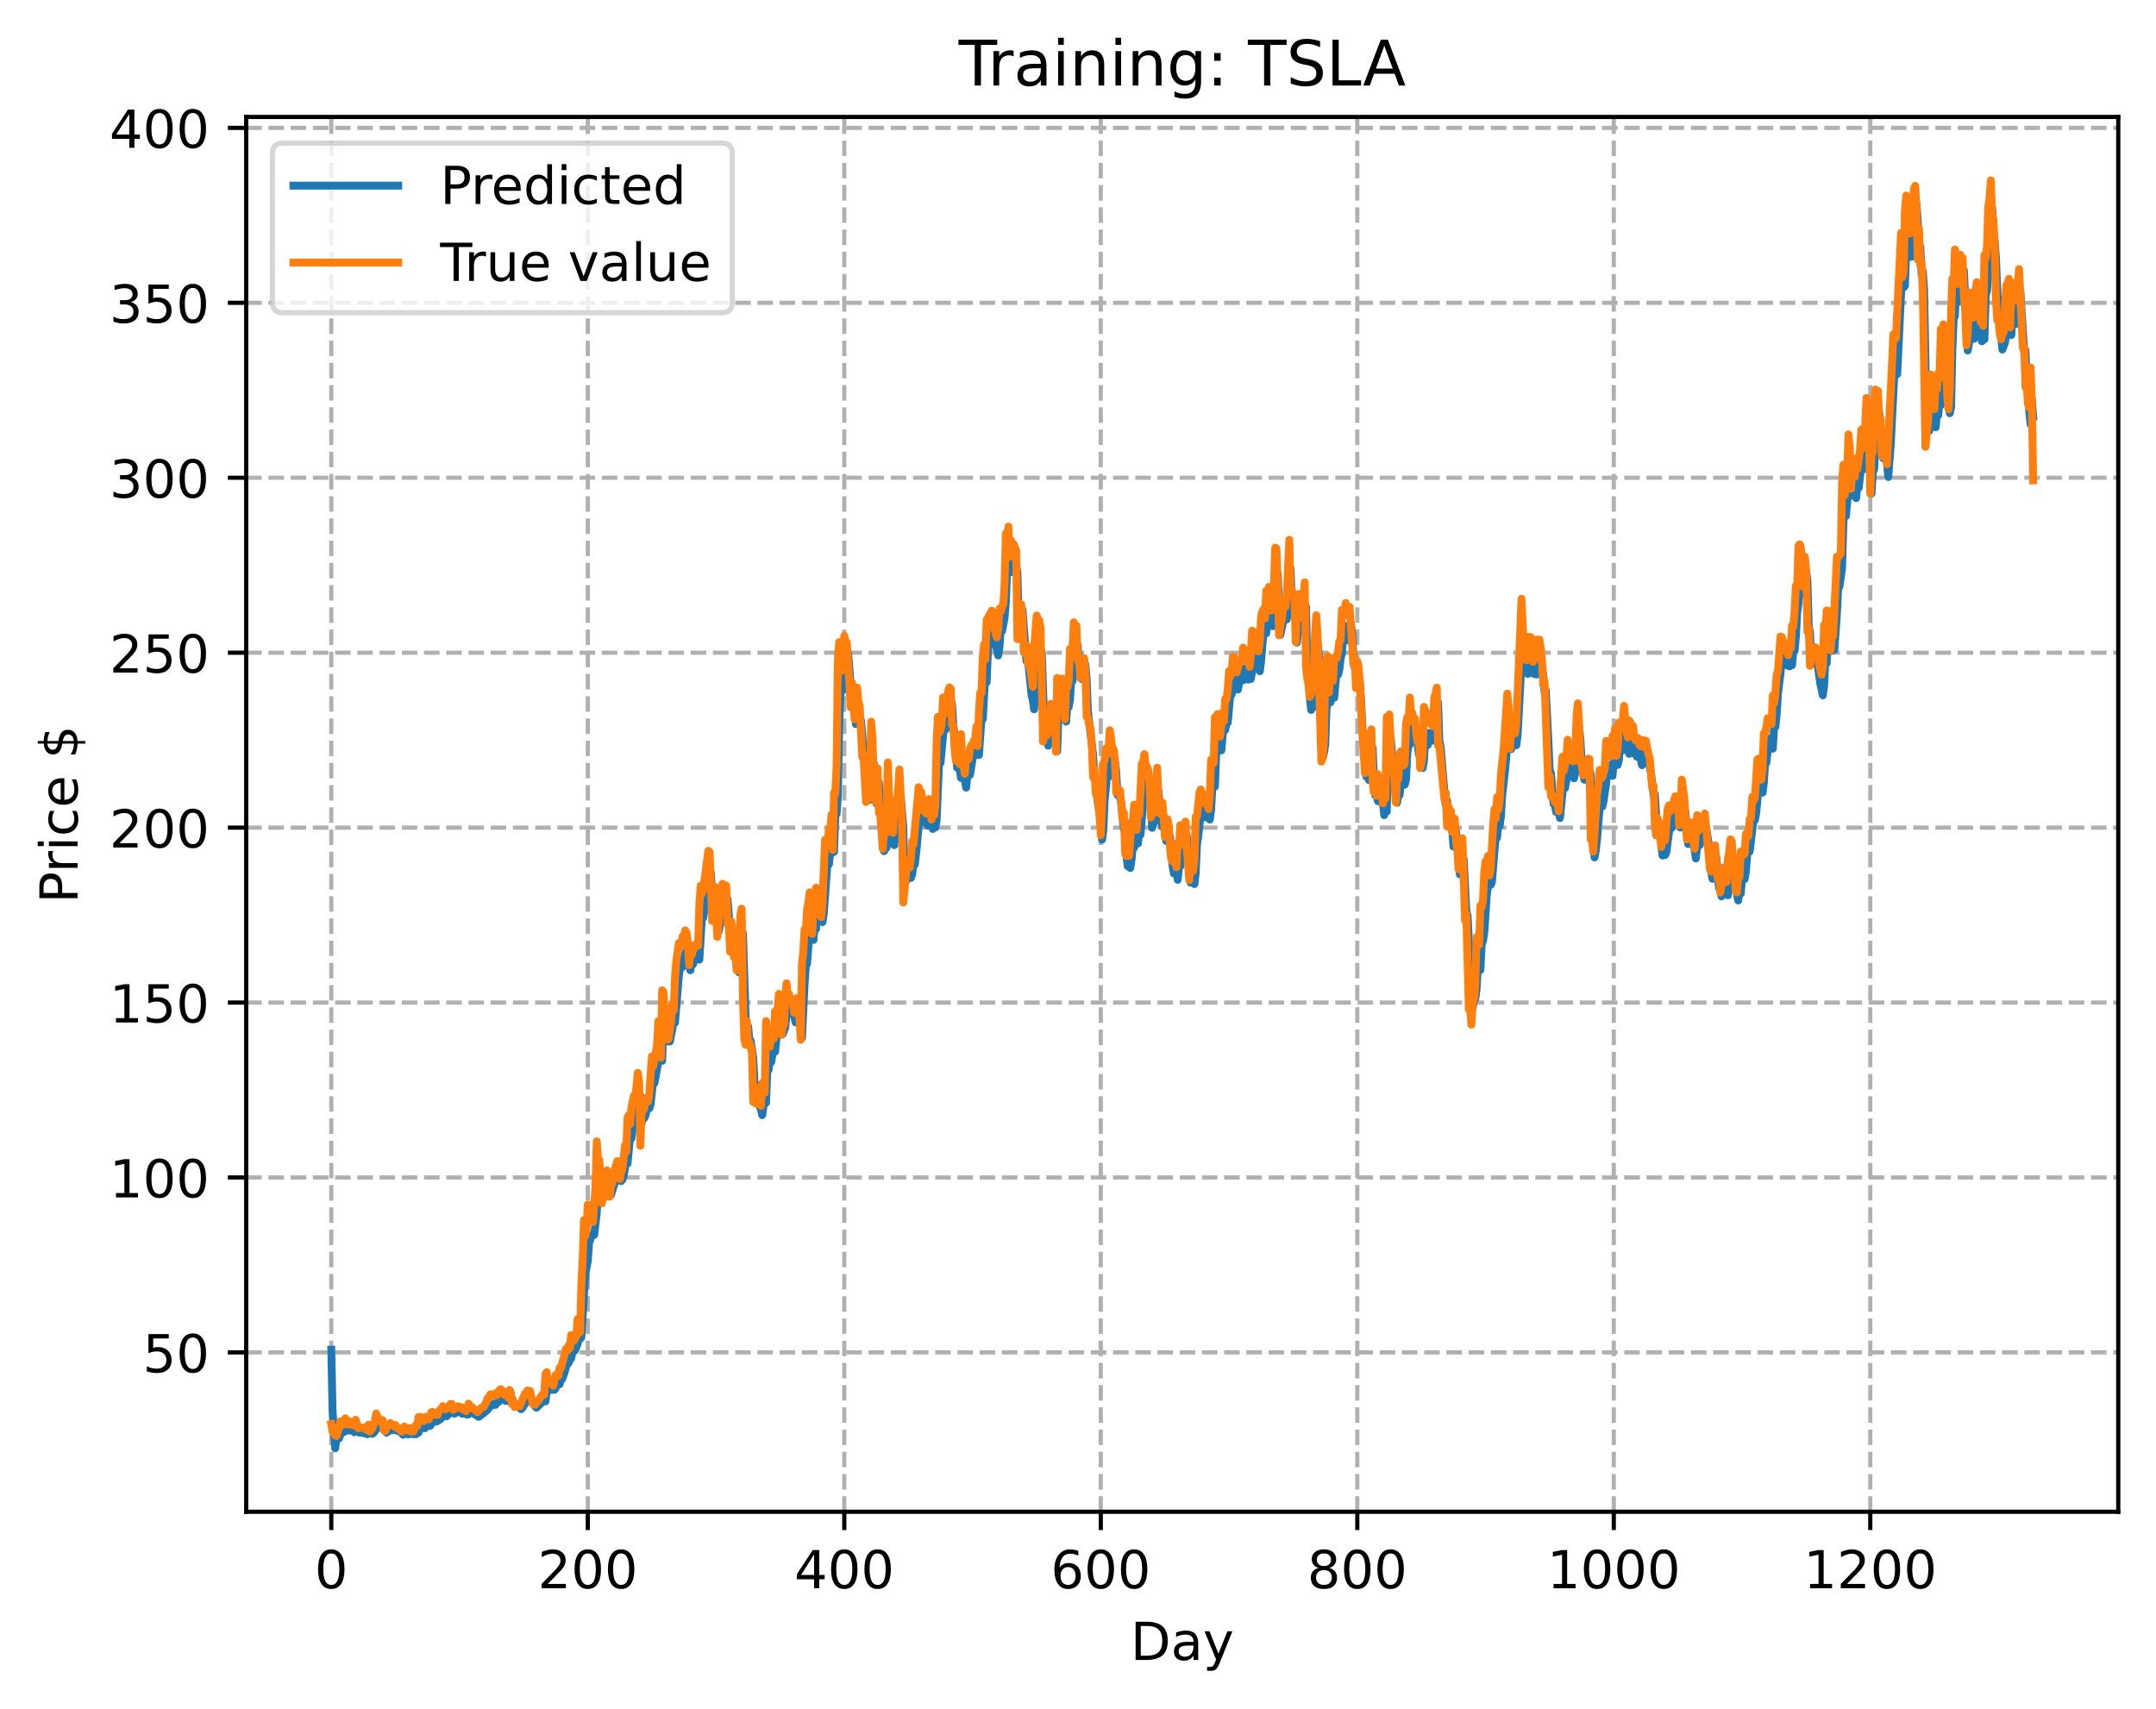 <?xml version="1.0" encoding="utf-8" standalone="no"?>
<!DOCTYPE svg PUBLIC "-//W3C//DTD SVG 1.1//EN"
  "http://www.w3.org/Graphics/SVG/1.1/DTD/svg11.dtd">
<!-- Created with matplotlib (https://matplotlib.org/) -->
<svg height="325.986pt" version="1.1" viewBox="0 0 411.286 325.986" width="411.286pt" xmlns="http://www.w3.org/2000/svg" xmlns:xlink="http://www.w3.org/1999/xlink">
 <defs>
  <style type="text/css">
*{stroke-linecap:butt;stroke-linejoin:round;}
  </style>
 </defs>
 <g id="figure_1">
  <g id="patch_1">
   <path d="M 0 325.986 
L 411.286 325.986 
L 411.286 0 
L 0 0 
z
" style="fill:#ffffff;"/>
  </g>
  <g id="axes_1">
   <g id="patch_2">
    <path d="M 46.966 288.43 
L 404.086 288.43 
L 404.086 22.318 
L 46.966 22.318 
z
" style="fill:#ffffff;"/>
   </g>
   <g id="matplotlib.axis_1">
    <g id="xtick_1">
     <g id="line2d_1">
      <path clip-path="url(#p33481a3635)" d="M 63.198 288.43 
L 63.198 22.318 
" style="fill:none;stroke:#b0b0b0;stroke-dasharray:2.96,1.28;stroke-dashoffset:0;stroke-width:0.8;"/>
     </g>
     <g id="line2d_2">
      <defs>
       <path d="M 0 0 
L 0 3.5 
" id="mfe9f6a9f9a" style="stroke:#000000;stroke-width:0.8;"/>
      </defs>
      <g>
       <use style="stroke:#000000;stroke-width:0.8;" x="63.198" xlink:href="#mfe9f6a9f9a" y="288.43"/>
      </g>
     </g>
     <g id="text_1">
      <!-- 0 -->
      <defs>
       <path d="M 31.781 66.406 
Q 24.172 66.406 20.328 58.906 
Q 16.5 51.422 16.5 36.375 
Q 16.5 21.391 20.328 13.891 
Q 24.172 6.391 31.781 6.391 
Q 39.453 6.391 43.281 13.891 
Q 47.125 21.391 47.125 36.375 
Q 47.125 51.422 43.281 58.906 
Q 39.453 66.406 31.781 66.406 
z
M 31.781 74.219 
Q 44.047 74.219 50.516 64.516 
Q 56.984 54.828 56.984 36.375 
Q 56.984 17.969 50.516 8.266 
Q 44.047 -1.422 31.781 -1.422 
Q 19.531 -1.422 13.062 8.266 
Q 6.594 17.969 6.594 36.375 
Q 6.594 54.828 13.062 64.516 
Q 19.531 74.219 31.781 74.219 
z
" id="DejaVuSans-48"/>
      </defs>
      <g transform="translate(60.017 303.029)scale(0.1 -0.1)">
       <use xlink:href="#DejaVuSans-48"/>
      </g>
     </g>
    </g>
    <g id="xtick_2">
     <g id="line2d_3">
      <path clip-path="url(#p33481a3635)" d="M 112.129 288.43 
L 112.129 22.318 
" style="fill:none;stroke:#b0b0b0;stroke-dasharray:2.96,1.28;stroke-dashoffset:0;stroke-width:0.8;"/>
     </g>
     <g id="line2d_4">
      <g>
       <use style="stroke:#000000;stroke-width:0.8;" x="112.129" xlink:href="#mfe9f6a9f9a" y="288.43"/>
      </g>
     </g>
     <g id="text_2">
      <!-- 200 -->
      <defs>
       <path d="M 19.188 8.297 
L 53.609 8.297 
L 53.609 0 
L 7.328 0 
L 7.328 8.297 
Q 12.938 14.109 22.625 23.891 
Q 32.328 33.688 34.812 36.531 
Q 39.547 41.844 41.422 45.531 
Q 43.312 49.219 43.312 52.781 
Q 43.312 58.594 39.234 62.25 
Q 35.156 65.922 28.609 65.922 
Q 23.969 65.922 18.812 64.312 
Q 13.672 62.703 7.812 59.422 
L 7.812 69.391 
Q 13.766 71.781 18.938 73 
Q 24.125 74.219 28.422 74.219 
Q 39.75 74.219 46.484 68.547 
Q 53.219 62.891 53.219 53.422 
Q 53.219 48.922 51.531 44.891 
Q 49.859 40.875 45.406 35.406 
Q 44.188 33.984 37.641 27.219 
Q 31.109 20.453 19.188 8.297 
z
" id="DejaVuSans-50"/>
      </defs>
      <g transform="translate(102.585 303.029)scale(0.1 -0.1)">
       <use xlink:href="#DejaVuSans-50"/>
       <use x="63.623" xlink:href="#DejaVuSans-48"/>
       <use x="127.246" xlink:href="#DejaVuSans-48"/>
      </g>
     </g>
    </g>
    <g id="xtick_3">
     <g id="line2d_5">
      <path clip-path="url(#p33481a3635)" d="M 161.06 288.43 
L 161.06 22.318 
" style="fill:none;stroke:#b0b0b0;stroke-dasharray:2.96,1.28;stroke-dashoffset:0;stroke-width:0.8;"/>
     </g>
     <g id="line2d_6">
      <g>
       <use style="stroke:#000000;stroke-width:0.8;" x="161.06" xlink:href="#mfe9f6a9f9a" y="288.43"/>
      </g>
     </g>
     <g id="text_3">
      <!-- 400 -->
      <defs>
       <path d="M 37.797 64.312 
L 12.891 25.391 
L 37.797 25.391 
z
M 35.203 72.906 
L 47.609 72.906 
L 47.609 25.391 
L 58.016 25.391 
L 58.016 17.188 
L 47.609 17.188 
L 47.609 0 
L 37.797 0 
L 37.797 17.188 
L 4.891 17.188 
L 4.891 26.703 
z
" id="DejaVuSans-52"/>
      </defs>
      <g transform="translate(151.516 303.029)scale(0.1 -0.1)">
       <use xlink:href="#DejaVuSans-52"/>
       <use x="63.623" xlink:href="#DejaVuSans-48"/>
       <use x="127.246" xlink:href="#DejaVuSans-48"/>
      </g>
     </g>
    </g>
    <g id="xtick_4">
     <g id="line2d_7">
      <path clip-path="url(#p33481a3635)" d="M 209.99 288.43 
L 209.99 22.318 
" style="fill:none;stroke:#b0b0b0;stroke-dasharray:2.96,1.28;stroke-dashoffset:0;stroke-width:0.8;"/>
     </g>
     <g id="line2d_8">
      <g>
       <use style="stroke:#000000;stroke-width:0.8;" x="209.99" xlink:href="#mfe9f6a9f9a" y="288.43"/>
      </g>
     </g>
     <g id="text_4">
      <!-- 600 -->
      <defs>
       <path d="M 33.016 40.375 
Q 26.375 40.375 22.484 35.828 
Q 18.609 31.297 18.609 23.391 
Q 18.609 15.531 22.484 10.953 
Q 26.375 6.391 33.016 6.391 
Q 39.656 6.391 43.531 10.953 
Q 47.406 15.531 47.406 23.391 
Q 47.406 31.297 43.531 35.828 
Q 39.656 40.375 33.016 40.375 
z
M 52.594 71.297 
L 52.594 62.312 
Q 48.875 64.062 45.094 64.984 
Q 41.312 65.922 37.594 65.922 
Q 27.828 65.922 22.672 59.328 
Q 17.531 52.734 16.797 39.406 
Q 19.672 43.656 24.016 45.922 
Q 28.375 48.188 33.594 48.188 
Q 44.578 48.188 50.953 41.516 
Q 57.328 34.859 57.328 23.391 
Q 57.328 12.156 50.688 5.359 
Q 44.047 -1.422 33.016 -1.422 
Q 20.359 -1.422 13.672 8.266 
Q 6.984 17.969 6.984 36.375 
Q 6.984 53.656 15.188 63.938 
Q 23.391 74.219 37.203 74.219 
Q 40.922 74.219 44.703 73.484 
Q 48.484 72.75 52.594 71.297 
z
" id="DejaVuSans-54"/>
      </defs>
      <g transform="translate(200.446 303.029)scale(0.1 -0.1)">
       <use xlink:href="#DejaVuSans-54"/>
       <use x="63.623" xlink:href="#DejaVuSans-48"/>
       <use x="127.246" xlink:href="#DejaVuSans-48"/>
      </g>
     </g>
    </g>
    <g id="xtick_5">
     <g id="line2d_9">
      <path clip-path="url(#p33481a3635)" d="M 258.921 288.43 
L 258.921 22.318 
" style="fill:none;stroke:#b0b0b0;stroke-dasharray:2.96,1.28;stroke-dashoffset:0;stroke-width:0.8;"/>
     </g>
     <g id="line2d_10">
      <g>
       <use style="stroke:#000000;stroke-width:0.8;" x="258.921" xlink:href="#mfe9f6a9f9a" y="288.43"/>
      </g>
     </g>
     <g id="text_5">
      <!-- 800 -->
      <defs>
       <path d="M 31.781 34.625 
Q 24.75 34.625 20.719 30.859 
Q 16.703 27.094 16.703 20.516 
Q 16.703 13.922 20.719 10.156 
Q 24.75 6.391 31.781 6.391 
Q 38.812 6.391 42.859 10.172 
Q 46.922 13.969 46.922 20.516 
Q 46.922 27.094 42.891 30.859 
Q 38.875 34.625 31.781 34.625 
z
M 21.922 38.812 
Q 15.578 40.375 12.031 44.719 
Q 8.5 49.078 8.5 55.328 
Q 8.5 64.062 14.719 69.141 
Q 20.953 74.219 31.781 74.219 
Q 42.672 74.219 48.875 69.141 
Q 55.078 64.062 55.078 55.328 
Q 55.078 49.078 51.531 44.719 
Q 48 40.375 41.703 38.812 
Q 48.828 37.156 52.797 32.312 
Q 56.781 27.484 56.781 20.516 
Q 56.781 9.906 50.312 4.234 
Q 43.844 -1.422 31.781 -1.422 
Q 19.734 -1.422 13.25 4.234 
Q 6.781 9.906 6.781 20.516 
Q 6.781 27.484 10.781 32.312 
Q 14.797 37.156 21.922 38.812 
z
M 18.312 54.391 
Q 18.312 48.734 21.844 45.562 
Q 25.391 42.391 31.781 42.391 
Q 38.141 42.391 41.719 45.562 
Q 45.312 48.734 45.312 54.391 
Q 45.312 60.062 41.719 63.234 
Q 38.141 66.406 31.781 66.406 
Q 25.391 66.406 21.844 63.234 
Q 18.312 60.062 18.312 54.391 
z
" id="DejaVuSans-56"/>
      </defs>
      <g transform="translate(249.377 303.029)scale(0.1 -0.1)">
       <use xlink:href="#DejaVuSans-56"/>
       <use x="63.623" xlink:href="#DejaVuSans-48"/>
       <use x="127.246" xlink:href="#DejaVuSans-48"/>
      </g>
     </g>
    </g>
    <g id="xtick_6">
     <g id="line2d_11">
      <path clip-path="url(#p33481a3635)" d="M 307.851 288.43 
L 307.851 22.318 
" style="fill:none;stroke:#b0b0b0;stroke-dasharray:2.96,1.28;stroke-dashoffset:0;stroke-width:0.8;"/>
     </g>
     <g id="line2d_12">
      <g>
       <use style="stroke:#000000;stroke-width:0.8;" x="307.851" xlink:href="#mfe9f6a9f9a" y="288.43"/>
      </g>
     </g>
     <g id="text_6">
      <!-- 1000 -->
      <defs>
       <path d="M 12.406 8.297 
L 28.516 8.297 
L 28.516 63.922 
L 10.984 60.406 
L 10.984 69.391 
L 28.422 72.906 
L 38.281 72.906 
L 38.281 8.297 
L 54.391 8.297 
L 54.391 0 
L 12.406 0 
z
" id="DejaVuSans-49"/>
      </defs>
      <g transform="translate(295.126 303.029)scale(0.1 -0.1)">
       <use xlink:href="#DejaVuSans-49"/>
       <use x="63.623" xlink:href="#DejaVuSans-48"/>
       <use x="127.246" xlink:href="#DejaVuSans-48"/>
       <use x="190.869" xlink:href="#DejaVuSans-48"/>
      </g>
     </g>
    </g>
    <g id="xtick_7">
     <g id="line2d_13">
      <path clip-path="url(#p33481a3635)" d="M 356.782 288.43 
L 356.782 22.318 
" style="fill:none;stroke:#b0b0b0;stroke-dasharray:2.96,1.28;stroke-dashoffset:0;stroke-width:0.8;"/>
     </g>
     <g id="line2d_14">
      <g>
       <use style="stroke:#000000;stroke-width:0.8;" x="356.782" xlink:href="#mfe9f6a9f9a" y="288.43"/>
      </g>
     </g>
     <g id="text_7">
      <!-- 1200 -->
      <g transform="translate(344.057 303.029)scale(0.1 -0.1)">
       <use xlink:href="#DejaVuSans-49"/>
       <use x="63.623" xlink:href="#DejaVuSans-50"/>
       <use x="127.246" xlink:href="#DejaVuSans-48"/>
       <use x="190.869" xlink:href="#DejaVuSans-48"/>
      </g>
     </g>
    </g>
    <g id="text_8">
     <!-- Day -->
     <defs>
      <path d="M 19.672 64.797 
L 19.672 8.109 
L 31.594 8.109 
Q 46.688 8.109 53.688 14.938 
Q 60.688 21.781 60.688 36.531 
Q 60.688 51.172 53.688 57.984 
Q 46.688 64.797 31.594 64.797 
z
M 9.812 72.906 
L 30.078 72.906 
Q 51.266 72.906 61.172 64.094 
Q 71.094 55.281 71.094 36.531 
Q 71.094 17.672 61.125 8.828 
Q 51.172 0 30.078 0 
L 9.812 0 
z
" id="DejaVuSans-68"/>
      <path d="M 34.281 27.484 
Q 23.391 27.484 19.188 25 
Q 14.984 22.516 14.984 16.5 
Q 14.984 11.719 18.141 8.906 
Q 21.297 6.109 26.703 6.109 
Q 34.188 6.109 38.703 11.406 
Q 43.219 16.703 43.219 25.484 
L 43.219 27.484 
z
M 52.203 31.203 
L 52.203 0 
L 43.219 0 
L 43.219 8.297 
Q 40.141 3.328 35.547 0.953 
Q 30.953 -1.422 24.312 -1.422 
Q 15.922 -1.422 10.953 3.297 
Q 6 8.016 6 15.922 
Q 6 25.141 12.172 29.828 
Q 18.359 34.516 30.609 34.516 
L 43.219 34.516 
L 43.219 35.406 
Q 43.219 41.609 39.141 45 
Q 35.062 48.391 27.688 48.391 
Q 23 48.391 18.547 47.266 
Q 14.109 46.141 10.016 43.891 
L 10.016 52.203 
Q 14.938 54.109 19.578 55.047 
Q 24.219 56 28.609 56 
Q 40.484 56 46.344 49.844 
Q 52.203 43.703 52.203 31.203 
z
" id="DejaVuSans-97"/>
      <path d="M 32.172 -5.078 
Q 28.375 -14.844 24.75 -17.812 
Q 21.141 -20.797 15.094 -20.797 
L 7.906 -20.797 
L 7.906 -13.281 
L 13.188 -13.281 
Q 16.891 -13.281 18.938 -11.516 
Q 21 -9.766 23.484 -3.219 
L 25.094 0.875 
L 2.984 54.688 
L 12.5 54.688 
L 29.594 11.922 
L 46.688 54.688 
L 56.203 54.688 
z
" id="DejaVuSans-121"/>
     </defs>
     <g transform="translate(215.652 316.707)scale(0.1 -0.1)">
      <use xlink:href="#DejaVuSans-68"/>
      <use x="77.002" xlink:href="#DejaVuSans-97"/>
      <use x="138.281" xlink:href="#DejaVuSans-121"/>
     </g>
    </g>
   </g>
   <g id="matplotlib.axis_2">
    <g id="ytick_1">
     <g id="line2d_15">
      <path clip-path="url(#p33481a3635)" d="M 46.966 258.027 
L 404.086 258.027 
" style="fill:none;stroke:#b0b0b0;stroke-dasharray:2.96,1.28;stroke-dashoffset:0;stroke-width:0.8;"/>
     </g>
     <g id="line2d_16">
      <defs>
       <path d="M 0 0 
L -3.5 0 
" id="mcd6fa2b080" style="stroke:#000000;stroke-width:0.8;"/>
      </defs>
      <g>
       <use style="stroke:#000000;stroke-width:0.8;" x="46.966" xlink:href="#mcd6fa2b080" y="258.027"/>
      </g>
     </g>
     <g id="text_9">
      <!-- 50 -->
      <defs>
       <path d="M 10.797 72.906 
L 49.516 72.906 
L 49.516 64.594 
L 19.828 64.594 
L 19.828 46.734 
Q 21.969 47.469 24.109 47.828 
Q 26.266 48.188 28.422 48.188 
Q 40.625 48.188 47.75 41.5 
Q 54.891 34.812 54.891 23.391 
Q 54.891 11.625 47.562 5.094 
Q 40.234 -1.422 26.906 -1.422 
Q 22.312 -1.422 17.547 -0.641 
Q 12.797 0.141 7.719 1.703 
L 7.719 11.625 
Q 12.109 9.234 16.797 8.062 
Q 21.484 6.891 26.703 6.891 
Q 35.156 6.891 40.078 11.328 
Q 45.016 15.766 45.016 23.391 
Q 45.016 31 40.078 35.438 
Q 35.156 39.891 26.703 39.891 
Q 22.75 39.891 18.812 39.016 
Q 14.891 38.141 10.797 36.281 
z
" id="DejaVuSans-53"/>
      </defs>
      <g transform="translate(27.241 261.827)scale(0.1 -0.1)">
       <use xlink:href="#DejaVuSans-53"/>
       <use x="63.623" xlink:href="#DejaVuSans-48"/>
      </g>
     </g>
    </g>
    <g id="ytick_2">
     <g id="line2d_17">
      <path clip-path="url(#p33481a3635)" d="M 46.966 224.652 
L 404.086 224.652 
" style="fill:none;stroke:#b0b0b0;stroke-dasharray:2.96,1.28;stroke-dashoffset:0;stroke-width:0.8;"/>
     </g>
     <g id="line2d_18">
      <g>
       <use style="stroke:#000000;stroke-width:0.8;" x="46.966" xlink:href="#mcd6fa2b080" y="224.652"/>
      </g>
     </g>
     <g id="text_10">
      <!-- 100 -->
      <g transform="translate(20.878 228.452)scale(0.1 -0.1)">
       <use xlink:href="#DejaVuSans-49"/>
       <use x="63.623" xlink:href="#DejaVuSans-48"/>
       <use x="127.246" xlink:href="#DejaVuSans-48"/>
      </g>
     </g>
    </g>
    <g id="ytick_3">
     <g id="line2d_19">
      <path clip-path="url(#p33481a3635)" d="M 46.966 191.277 
L 404.086 191.277 
" style="fill:none;stroke:#b0b0b0;stroke-dasharray:2.96,1.28;stroke-dashoffset:0;stroke-width:0.8;"/>
     </g>
     <g id="line2d_20">
      <g>
       <use style="stroke:#000000;stroke-width:0.8;" x="46.966" xlink:href="#mcd6fa2b080" y="191.277"/>
      </g>
     </g>
     <g id="text_11">
      <!-- 150 -->
      <g transform="translate(20.878 195.076)scale(0.1 -0.1)">
       <use xlink:href="#DejaVuSans-49"/>
       <use x="63.623" xlink:href="#DejaVuSans-53"/>
       <use x="127.246" xlink:href="#DejaVuSans-48"/>
      </g>
     </g>
    </g>
    <g id="ytick_4">
     <g id="line2d_21">
      <path clip-path="url(#p33481a3635)" d="M 46.966 157.902 
L 404.086 157.902 
" style="fill:none;stroke:#b0b0b0;stroke-dasharray:2.96,1.28;stroke-dashoffset:0;stroke-width:0.8;"/>
     </g>
     <g id="line2d_22">
      <g>
       <use style="stroke:#000000;stroke-width:0.8;" x="46.966" xlink:href="#mcd6fa2b080" y="157.902"/>
      </g>
     </g>
     <g id="text_12">
      <!-- 200 -->
      <g transform="translate(20.878 161.701)scale(0.1 -0.1)">
       <use xlink:href="#DejaVuSans-50"/>
       <use x="63.623" xlink:href="#DejaVuSans-48"/>
       <use x="127.246" xlink:href="#DejaVuSans-48"/>
      </g>
     </g>
    </g>
    <g id="ytick_5">
     <g id="line2d_23">
      <path clip-path="url(#p33481a3635)" d="M 46.966 124.527 
L 404.086 124.527 
" style="fill:none;stroke:#b0b0b0;stroke-dasharray:2.96,1.28;stroke-dashoffset:0;stroke-width:0.8;"/>
     </g>
     <g id="line2d_24">
      <g>
       <use style="stroke:#000000;stroke-width:0.8;" x="46.966" xlink:href="#mcd6fa2b080" y="124.527"/>
      </g>
     </g>
     <g id="text_13">
      <!-- 250 -->
      <g transform="translate(20.878 128.326)scale(0.1 -0.1)">
       <use xlink:href="#DejaVuSans-50"/>
       <use x="63.623" xlink:href="#DejaVuSans-53"/>
       <use x="127.246" xlink:href="#DejaVuSans-48"/>
      </g>
     </g>
    </g>
    <g id="ytick_6">
     <g id="line2d_25">
      <path clip-path="url(#p33481a3635)" d="M 46.966 91.152 
L 404.086 91.152 
" style="fill:none;stroke:#b0b0b0;stroke-dasharray:2.96,1.28;stroke-dashoffset:0;stroke-width:0.8;"/>
     </g>
     <g id="line2d_26">
      <g>
       <use style="stroke:#000000;stroke-width:0.8;" x="46.966" xlink:href="#mcd6fa2b080" y="91.152"/>
      </g>
     </g>
     <g id="text_14">
      <!-- 300 -->
      <defs>
       <path d="M 40.578 39.312 
Q 47.656 37.797 51.625 33 
Q 55.609 28.219 55.609 21.188 
Q 55.609 10.406 48.188 4.484 
Q 40.766 -1.422 27.094 -1.422 
Q 22.516 -1.422 17.656 -0.516 
Q 12.797 0.391 7.625 2.203 
L 7.625 11.719 
Q 11.719 9.328 16.594 8.109 
Q 21.484 6.891 26.812 6.891 
Q 36.078 6.891 40.938 10.547 
Q 45.797 14.203 45.797 21.188 
Q 45.797 27.641 41.281 31.266 
Q 36.766 34.906 28.719 34.906 
L 20.219 34.906 
L 20.219 43.016 
L 29.109 43.016 
Q 36.375 43.016 40.234 45.922 
Q 44.094 48.828 44.094 54.297 
Q 44.094 59.906 40.109 62.906 
Q 36.141 65.922 28.719 65.922 
Q 24.656 65.922 20.016 65.031 
Q 15.375 64.156 9.812 62.312 
L 9.812 71.094 
Q 15.438 72.656 20.344 73.438 
Q 25.25 74.219 29.594 74.219 
Q 40.828 74.219 47.359 69.109 
Q 53.906 64.016 53.906 55.328 
Q 53.906 49.266 50.438 45.094 
Q 46.969 40.922 40.578 39.312 
z
" id="DejaVuSans-51"/>
      </defs>
      <g transform="translate(20.878 94.951)scale(0.1 -0.1)">
       <use xlink:href="#DejaVuSans-51"/>
       <use x="63.623" xlink:href="#DejaVuSans-48"/>
       <use x="127.246" xlink:href="#DejaVuSans-48"/>
      </g>
     </g>
    </g>
    <g id="ytick_7">
     <g id="line2d_27">
      <path clip-path="url(#p33481a3635)" d="M 46.966 57.777 
L 404.086 57.777 
" style="fill:none;stroke:#b0b0b0;stroke-dasharray:2.96,1.28;stroke-dashoffset:0;stroke-width:0.8;"/>
     </g>
     <g id="line2d_28">
      <g>
       <use style="stroke:#000000;stroke-width:0.8;" x="46.966" xlink:href="#mcd6fa2b080" y="57.777"/>
      </g>
     </g>
     <g id="text_15">
      <!-- 350 -->
      <g transform="translate(20.878 61.576)scale(0.1 -0.1)">
       <use xlink:href="#DejaVuSans-51"/>
       <use x="63.623" xlink:href="#DejaVuSans-53"/>
       <use x="127.246" xlink:href="#DejaVuSans-48"/>
      </g>
     </g>
    </g>
    <g id="ytick_8">
     <g id="line2d_29">
      <path clip-path="url(#p33481a3635)" d="M 46.966 24.402 
L 404.086 24.402 
" style="fill:none;stroke:#b0b0b0;stroke-dasharray:2.96,1.28;stroke-dashoffset:0;stroke-width:0.8;"/>
     </g>
     <g id="line2d_30">
      <g>
       <use style="stroke:#000000;stroke-width:0.8;" x="46.966" xlink:href="#mcd6fa2b080" y="24.402"/>
      </g>
     </g>
     <g id="text_16">
      <!-- 400 -->
      <g transform="translate(20.878 28.201)scale(0.1 -0.1)">
       <use xlink:href="#DejaVuSans-52"/>
       <use x="63.623" xlink:href="#DejaVuSans-48"/>
       <use x="127.246" xlink:href="#DejaVuSans-48"/>
      </g>
     </g>
    </g>
    <g id="text_17">
     <!-- Price $ -->
     <defs>
      <path d="M 19.672 64.797 
L 19.672 37.406 
L 32.078 37.406 
Q 38.969 37.406 42.719 40.969 
Q 46.484 44.531 46.484 51.125 
Q 46.484 57.672 42.719 61.234 
Q 38.969 64.797 32.078 64.797 
z
M 9.812 72.906 
L 32.078 72.906 
Q 44.344 72.906 50.609 67.359 
Q 56.891 61.812 56.891 51.125 
Q 56.891 40.328 50.609 34.812 
Q 44.344 29.297 32.078 29.297 
L 19.672 29.297 
L 19.672 0 
L 9.812 0 
z
" id="DejaVuSans-80"/>
      <path d="M 41.109 46.297 
Q 39.594 47.172 37.812 47.578 
Q 36.031 48 33.891 48 
Q 26.266 48 22.188 43.047 
Q 18.109 38.094 18.109 28.812 
L 18.109 0 
L 9.078 0 
L 9.078 54.688 
L 18.109 54.688 
L 18.109 46.188 
Q 20.953 51.172 25.484 53.578 
Q 30.031 56 36.531 56 
Q 37.453 56 38.578 55.875 
Q 39.703 55.766 41.062 55.516 
z
" id="DejaVuSans-114"/>
      <path d="M 9.422 54.688 
L 18.406 54.688 
L 18.406 0 
L 9.422 0 
z
M 9.422 75.984 
L 18.406 75.984 
L 18.406 64.594 
L 9.422 64.594 
z
" id="DejaVuSans-105"/>
      <path d="M 48.781 52.594 
L 48.781 44.188 
Q 44.969 46.297 41.141 47.344 
Q 37.312 48.391 33.406 48.391 
Q 24.656 48.391 19.812 42.844 
Q 14.984 37.312 14.984 27.297 
Q 14.984 17.281 19.812 11.734 
Q 24.656 6.203 33.406 6.203 
Q 37.312 6.203 41.141 7.25 
Q 44.969 8.297 48.781 10.406 
L 48.781 2.094 
Q 45.016 0.344 40.984 -0.531 
Q 36.969 -1.422 32.422 -1.422 
Q 20.062 -1.422 12.781 6.344 
Q 5.516 14.109 5.516 27.297 
Q 5.516 40.672 12.859 48.328 
Q 20.219 56 33.016 56 
Q 37.156 56 41.109 55.141 
Q 45.062 54.297 48.781 52.594 
z
" id="DejaVuSans-99"/>
      <path d="M 56.203 29.594 
L 56.203 25.203 
L 14.891 25.203 
Q 15.484 15.922 20.484 11.062 
Q 25.484 6.203 34.422 6.203 
Q 39.594 6.203 44.453 7.469 
Q 49.312 8.734 54.109 11.281 
L 54.109 2.781 
Q 49.266 0.734 44.188 -0.344 
Q 39.109 -1.422 33.891 -1.422 
Q 20.797 -1.422 13.156 6.188 
Q 5.516 13.812 5.516 26.812 
Q 5.516 40.234 12.766 48.109 
Q 20.016 56 32.328 56 
Q 43.359 56 49.781 48.891 
Q 56.203 41.797 56.203 29.594 
z
M 47.219 32.234 
Q 47.125 39.594 43.094 43.984 
Q 39.062 48.391 32.422 48.391 
Q 24.906 48.391 20.391 44.141 
Q 15.875 39.891 15.188 32.172 
z
" id="DejaVuSans-101"/>
      <path id="DejaVuSans-32"/>
      <path d="M 33.797 -14.703 
L 28.906 -14.703 
L 28.859 0 
Q 23.734 0.094 18.609 1.188 
Q 13.484 2.297 8.297 4.5 
L 8.297 13.281 
Q 13.281 10.156 18.375 8.562 
Q 23.484 6.984 28.906 6.938 
L 28.906 29.203 
Q 18.109 30.953 13.203 35.156 
Q 8.297 39.359 8.297 46.688 
Q 8.297 54.641 13.625 59.219 
Q 18.953 63.812 28.906 64.5 
L 28.906 75.984 
L 33.797 75.984 
L 33.797 64.656 
Q 38.328 64.453 42.578 63.688 
Q 46.828 62.938 50.875 61.625 
L 50.875 53.078 
Q 46.828 55.125 42.547 56.25 
Q 38.281 57.375 33.797 57.562 
L 33.797 36.719 
Q 44.875 35.016 50.094 30.609 
Q 55.328 26.219 55.328 18.609 
Q 55.328 10.359 49.781 5.594 
Q 44.234 0.828 33.797 0.094 
z
M 28.906 37.594 
L 28.906 57.625 
Q 23.25 56.984 20.266 54.391 
Q 17.281 51.812 17.281 47.516 
Q 17.281 43.312 20.031 40.969 
Q 22.797 38.625 28.906 37.594 
z
M 33.797 28.219 
L 33.797 7.078 
Q 39.984 7.906 43.141 10.594 
Q 46.297 13.281 46.297 17.672 
Q 46.297 21.969 43.281 24.5 
Q 40.281 27.047 33.797 28.219 
z
" id="DejaVuSans-36"/>
     </defs>
     <g transform="translate(14.798 172.342)rotate(-90)scale(0.1 -0.1)">
      <use xlink:href="#DejaVuSans-80"/>
      <use x="58.553" xlink:href="#DejaVuSans-114"/>
      <use x="99.666" xlink:href="#DejaVuSans-105"/>
      <use x="127.449" xlink:href="#DejaVuSans-99"/>
      <use x="182.43" xlink:href="#DejaVuSans-101"/>
      <use x="243.953" xlink:href="#DejaVuSans-32"/>
      <use x="275.74" xlink:href="#DejaVuSans-36"/>
     </g>
    </g>
   </g>
   <g id="line2d_31">
    <path clip-path="url(#p33481a3635)" d="M 63.198 257.519 
L 63.443 269.297 
L 63.932 276.334 
L 64.177 274.509 
L 64.666 274.47 
L 65.156 273.21 
L 65.4 273.152 
L 65.645 273.221 
L 66.134 272.526 
L 66.623 272.955 
L 67.113 272.795 
L 67.602 273.257 
L 68.091 272.657 
L 68.581 273.351 
L 68.825 273.226 
L 69.315 273.447 
L 69.559 273.277 
L 70.049 273.647 
L 70.293 273.45 
L 70.538 273.066 
L 70.783 273.503 
L 71.027 273.564 
L 71.272 273.401 
L 71.761 272.735 
L 72.006 271.951 
L 72.495 272.259 
L 72.984 272.455 
L 73.229 272.183 
L 73.474 272.945 
L 73.718 273.332 
L 73.963 273.187 
L 74.208 272.803 
L 74.452 272.932 
L 74.697 272.761 
L 74.942 272.851 
L 75.186 272.766 
L 75.431 272.864 
L 75.676 272.752 
L 75.92 273.049 
L 76.41 273.151 
L 76.899 273.75 
L 77.388 273.233 
L 77.878 273.682 
L 78.122 273.611 
L 78.367 273.41 
L 78.611 273.615 
L 79.345 273.648 
L 79.59 273.242 
L 79.835 273.339 
L 80.079 272.641 
L 80.324 272.614 
L 80.569 272.251 
L 80.813 272.206 
L 81.058 272.5 
L 81.547 271.664 
L 81.792 271.714 
L 82.037 272.052 
L 82.281 271.73 
L 82.526 271.152 
L 82.771 270.967 
L 83.015 271.037 
L 83.26 271.225 
L 83.994 270.801 
L 84.483 270.177 
L 84.728 269.907 
L 85.217 270.22 
L 85.706 269.652 
L 86.196 269.161 
L 86.44 269.281 
L 86.685 269.725 
L 86.93 269.611 
L 87.419 269.223 
L 87.664 269.17 
L 88.153 269.724 
L 88.398 269.576 
L 88.642 269.712 
L 88.887 269.675 
L 89.132 269.924 
L 89.376 269.831 
L 89.621 269.247 
L 91.333 270.327 
L 93.046 268.97 
L 93.291 268.487 
L 93.535 268.353 
L 93.78 267.975 
L 94.025 267.905 
L 94.269 268.05 
L 94.514 268.049 
L 94.759 267.553 
L 95.003 267.562 
L 95.248 267.317 
L 95.737 266.532 
L 95.982 266.717 
L 96.471 267.3 
L 96.716 266.901 
L 96.96 266.942 
L 97.205 267.407 
L 97.45 266.864 
L 97.694 266.89 
L 97.939 267.931 
L 98.184 267.814 
L 98.428 268.255 
L 98.673 268.444 
L 98.918 268.247 
L 99.407 268.87 
L 99.652 268.653 
L 100.141 267.798 
L 101.12 266.757 
L 101.364 266.876 
L 102.098 268.338 
L 102.343 268.592 
L 103.566 267.373 
L 103.811 267.162 
L 104.055 267.375 
L 104.3 265.501 
L 104.545 264.688 
L 104.789 265.245 
L 105.034 264.973 
L 105.279 265.196 
L 105.523 264.854 
L 105.768 265.173 
L 106.013 264.848 
L 106.257 264.143 
L 106.502 263.822 
L 106.747 264.121 
L 106.991 263.224 
L 107.236 263.15 
L 107.725 261.732 
L 108.215 259.985 
L 108.459 260.082 
L 108.704 259.338 
L 108.948 259.226 
L 109.193 258.073 
L 109.438 257.76 
L 109.682 257.682 
L 110.172 256.491 
L 110.416 255.042 
L 110.661 255.479 
L 110.906 255.115 
L 111.64 243.201 
L 112.129 240.603 
L 112.374 237.08 
L 112.618 236.519 
L 112.863 235.582 
L 113.108 235.702 
L 113.352 235.615 
L 113.842 231.402 
L 114.086 227.043 
L 114.331 226.607 
L 114.575 225.018 
L 114.82 226.411 
L 115.065 228.492 
L 115.309 228.389 
L 115.554 228.071 
L 115.799 227.547 
L 116.043 225.844 
L 116.288 226.349 
L 116.533 228.037 
L 118.001 223.431 
L 118.49 225.35 
L 118.735 225.044 
L 118.979 224.319 
L 119.469 221.534 
L 119.713 221.99 
L 120.203 216.782 
L 120.447 217.213 
L 120.936 213.584 
L 121.181 212.077 
L 121.426 212.546 
L 121.915 208.941 
L 122.16 209.019 
L 122.404 214.261 
L 122.649 212.824 
L 122.894 213.34 
L 123.138 212.86 
L 123.383 211.405 
L 123.628 210.699 
L 123.872 211.468 
L 124.117 210.712 
L 124.606 206.119 
L 124.851 206.625 
L 125.585 202.566 
L 125.83 199.61 
L 126.074 200.04 
L 126.319 202.392 
L 126.563 194.784 
L 126.808 194.317 
L 127.053 195.93 
L 127.297 196.487 
L 127.542 198.73 
L 127.787 198.698 
L 128.276 196.272 
L 128.521 194.265 
L 128.765 195.131 
L 129.499 186.181 
L 129.744 184.439 
L 129.989 184.22 
L 130.233 184.47 
L 130.478 182.629 
L 130.723 182.052 
L 130.967 180.631 
L 131.212 181.051 
L 131.457 182.303 
L 131.701 185.118 
L 131.946 182.972 
L 132.191 184.018 
L 132.924 181.427 
L 133.414 183.098 
L 133.903 174.938 
L 134.148 175.118 
L 134.637 171.628 
L 135.126 167.8 
L 135.371 166.232 
L 135.616 166.554 
L 136.105 175.163 
L 136.594 171.173 
L 137.084 177.756 
L 137.328 176.645 
L 137.573 174.829 
L 137.818 174.11 
L 138.062 171.439 
L 138.307 171.869 
L 138.551 172.923 
L 138.796 171.521 
L 139.53 181.021 
L 139.775 178.825 
L 140.019 180.097 
L 140.264 182.652 
L 140.509 183.082 
L 140.753 184.921 
L 140.998 185.54 
L 141.243 184.377 
L 141.487 180.196 
L 141.732 178.029 
L 142.221 193.766 
L 142.466 197.18 
L 142.711 195.812 
L 142.955 198.298 
L 143.2 198.602 
L 143.689 201.77 
L 143.934 206.669 
L 144.178 206.971 
L 144.423 209.349 
L 144.668 209.649 
L 144.912 211.026 
L 145.157 211.653 
L 145.402 212.766 
L 145.891 209.385 
L 146.136 210.412 
L 146.38 203.92 
L 146.625 204.12 
L 146.87 202.029 
L 147.114 202.663 
L 147.604 199.809 
L 147.848 200.688 
L 148.338 196.201 
L 148.582 195.018 
L 148.827 193.284 
L 149.072 194.583 
L 149.316 197.297 
L 149.806 195.978 
L 150.295 190.633 
L 150.539 192.208 
L 150.784 191.425 
L 151.273 193.464 
L 151.518 193.957 
L 151.763 195.061 
L 152.252 192.639 
L 152.741 195.537 
L 152.986 198.02 
L 153.475 187.963 
L 153.72 184.366 
L 153.965 183.845 
L 154.454 177.444 
L 154.699 175.442 
L 155.188 179.336 
L 155.433 176.245 
L 155.677 177.248 
L 155.922 173.904 
L 156.166 174.296 
L 156.411 175.354 
L 156.656 173.911 
L 156.9 175.933 
L 157.145 174.311 
L 157.879 164.309 
L 158.124 164.905 
L 158.368 162.416 
L 158.613 162.818 
L 158.858 159.441 
L 159.102 162.535 
L 159.347 155.593 
L 159.592 155.28 
L 159.836 151.828 
L 160.081 138.473 
L 160.326 132.425 
L 160.57 129.934 
L 160.815 131.688 
L 161.06 129.628 
L 161.304 125.263 
L 161.549 125.684 
L 161.794 124.624 
L 162.038 127.552 
L 162.527 135.024 
L 162.772 132.894 
L 163.017 134.552 
L 163.261 138.151 
L 163.506 137.169 
L 163.751 133.905 
L 163.995 136.876 
L 164.24 137.41 
L 164.485 139.995 
L 164.729 144.568 
L 164.974 144.351 
L 165.463 152.241 
L 165.708 150.706 
L 165.953 152.6 
L 166.197 150.231 
L 166.442 144.871 
L 166.687 145.619 
L 167.176 153.289 
L 167.665 149.278 
L 168.154 156.505 
L 168.644 162.403 
L 168.888 160.942 
L 169.133 161.747 
L 169.378 159.52 
L 169.622 153.745 
L 169.867 156.079 
L 170.112 156.66 
L 170.356 159.754 
L 170.601 161.255 
L 170.846 158.168 
L 171.09 156.92 
L 171.335 156.871 
L 171.824 151.878 
L 172.314 157.654 
L 172.558 167.197 
L 172.803 168.147 
L 173.048 167.822 
L 173.292 166.273 
L 173.537 166.044 
L 173.782 167.502 
L 174.026 166.722 
L 174.271 164.531 
L 174.515 164.973 
L 174.76 162.892 
L 175.249 157.652 
L 175.494 154.818 
L 175.739 155.607 
L 175.983 154.484 
L 176.228 155.256 
L 176.473 156.994 
L 176.717 156.369 
L 176.962 157.522 
L 177.451 154.485 
L 177.941 158.153 
L 178.185 157.389 
L 178.43 157.895 
L 178.675 156.482 
L 179.164 145.018 
L 179.409 145.589 
L 180.142 137.758 
L 180.387 139.197 
L 180.632 137.268 
L 180.876 137.418 
L 181.366 133.554 
L 181.61 134.334 
L 181.855 138.213 
L 182.1 140.266 
L 182.589 146.491 
L 182.834 145.013 
L 183.323 148.42 
L 183.568 145.222 
L 183.812 147.487 
L 184.302 150.27 
L 184.546 148.076 
L 184.791 146.979 
L 185.036 147.846 
L 185.525 144.826 
L 185.77 144.226 
L 186.503 141.529 
L 186.748 144.055 
L 187.237 137.122 
L 187.482 137.176 
L 187.971 128.564 
L 188.216 130.184 
L 188.461 124.174 
L 189.439 118.478 
L 189.684 119.935 
L 189.929 122.764 
L 190.418 125.065 
L 190.663 123.444 
L 190.907 119.948 
L 191.152 120.409 
L 191.641 117.86 
L 191.886 114.811 
L 192.13 108.663 
L 192.375 108.747 
L 192.62 105.53 
L 192.864 109.156 
L 193.109 106.808 
L 193.354 108.197 
L 193.598 107.183 
L 193.843 107.919 
L 194.088 109.191 
L 194.332 118.985 
L 194.577 118.412 
L 195.066 116.362 
L 195.8 126.127 
L 196.045 125.325 
L 196.779 132.653 
L 197.024 133.59 
L 197.268 135.339 
L 197.758 126.387 
L 198.002 122.573 
L 198.736 124.44 
L 199.225 138.55 
L 199.47 138.676 
L 199.715 139.146 
L 199.959 142.275 
L 200.449 139.744 
L 200.693 137.613 
L 200.938 139.649 
L 201.183 137.818 
L 201.427 138.289 
L 201.672 143.339 
L 201.917 136.401 
L 202.161 137.429 
L 202.406 135.979 
L 202.895 131.794 
L 203.14 134.118 
L 203.385 137.668 
L 203.629 134.469 
L 203.874 134.876 
L 204.118 133.526 
L 204.363 129.23 
L 204.608 129.94 
L 205.097 124.174 
L 205.342 125.722 
L 205.586 123.126 
L 205.831 127.557 
L 206.076 127.066 
L 206.32 129.55 
L 207.054 126.818 
L 207.299 129.752 
L 207.544 135.792 
L 208.522 144.037 
L 208.767 148.204 
L 209.012 148.664 
L 209.256 151.836 
L 209.99 157.054 
L 210.235 160.207 
L 210.479 158.431 
L 210.724 152.648 
L 211.213 147.752 
L 211.458 148.239 
L 211.703 146.871 
L 211.947 143.903 
L 212.192 144.831 
L 212.437 146.486 
L 212.681 145.202 
L 212.926 147.145 
L 213.171 151.648 
L 213.415 151.6 
L 213.66 152.228 
L 213.905 153.167 
L 214.394 158.199 
L 214.639 156.963 
L 214.883 163.291 
L 215.128 165.269 
L 215.373 164.443 
L 215.617 165.603 
L 215.862 163.976 
L 216.106 161.306 
L 216.351 161.717 
L 216.596 158.795 
L 216.84 158.894 
L 217.085 160.922 
L 217.33 158.548 
L 217.574 159.263 
L 218.553 147.191 
L 218.798 148.738 
L 219.042 148.62 
L 219.287 149.524 
L 219.532 151.851 
L 219.776 157.938 
L 220.51 155.728 
L 221 150.978 
L 221.489 156.656 
L 221.734 157.736 
L 221.978 155.949 
L 222.223 157.493 
L 222.467 160.464 
L 222.712 159.871 
L 222.957 158.755 
L 223.201 159.713 
L 223.691 165.272 
L 223.935 166.641 
L 224.18 164.989 
L 224.669 167.872 
L 224.914 165.226 
L 225.159 165.284 
L 225.403 162.567 
L 225.648 163.621 
L 226.382 159.32 
L 227.116 168.405 
L 227.361 166.858 
L 227.605 167.49 
L 227.85 168.669 
L 228.094 166.616 
L 228.339 161.142 
L 228.584 159.577 
L 229.073 155.003 
L 229.318 153.901 
L 229.562 154.68 
L 229.807 155.939 
L 230.052 154.867 
L 230.296 155.673 
L 230.541 155.387 
L 230.786 156.369 
L 231.03 154.588 
L 231.275 150.1 
L 231.52 150.182 
L 231.764 150.063 
L 232.009 143.736 
L 232.254 142.937 
L 232.498 140.641 
L 232.743 142.575 
L 232.988 143.169 
L 233.477 137.677 
L 233.722 139.269 
L 233.966 138.032 
L 234.211 137.895 
L 234.7 132.39 
L 234.945 132.539 
L 235.189 131.289 
L 235.434 128.759 
L 235.679 129.37 
L 236.168 131.559 
L 236.657 128.457 
L 236.902 128.973 
L 237.147 129.805 
L 237.391 127.542 
L 237.636 127.899 
L 238.125 129.674 
L 238.37 128.06 
L 238.615 129.544 
L 238.859 128.108 
L 239.104 124.342 
L 239.349 124.922 
L 239.593 127.494 
L 239.838 125.984 
L 240.327 128.067 
L 240.572 126.131 
L 241.061 120.162 
L 241.306 118.96 
L 241.55 120.841 
L 241.795 117.731 
L 242.04 118.551 
L 242.284 116.019 
L 242.529 116.944 
L 242.774 119.478 
L 243.508 108.906 
L 243.752 109.439 
L 244.242 121.157 
L 245.22 116.484 
L 245.465 118.165 
L 245.709 116.66 
L 246.199 108.505 
L 246.443 114.946 
L 246.688 115.273 
L 246.933 115.951 
L 247.177 117.232 
L 247.422 122.59 
L 247.667 119.07 
L 247.911 119.288 
L 248.156 117.51 
L 248.401 117.77 
L 248.645 120.389 
L 249.135 115.718 
L 249.379 126.303 
L 249.624 130.558 
L 250.113 135.445 
L 250.358 135.074 
L 250.603 132.305 
L 250.847 130.921 
L 251.337 122.655 
L 251.581 124.726 
L 252.07 135.671 
L 252.315 144.631 
L 252.56 143.639 
L 252.804 142.074 
L 253.049 135.36 
L 253.538 129.726 
L 253.783 134.032 
L 254.028 130.752 
L 254.272 130.921 
L 254.517 133.128 
L 255.006 127.632 
L 255.251 128.737 
L 255.496 127.774 
L 255.74 125.649 
L 255.985 124.689 
L 256.23 121.199 
L 256.474 121.118 
L 256.719 122.242 
L 256.964 119.371 
L 257.208 121.061 
L 257.697 118.797 
L 257.942 121.011 
L 258.187 125.267 
L 258.431 127.402 
L 258.676 126.567 
L 258.921 130.765 
L 259.165 129.458 
L 259.41 130.281 
L 259.655 133.624 
L 259.899 138.786 
L 260.633 148.148 
L 260.878 147.384 
L 261.123 148.818 
L 261.367 147.421 
L 261.612 144.139 
L 261.857 142.679 
L 262.101 148.833 
L 262.346 151.761 
L 262.591 151.279 
L 262.835 152.836 
L 263.08 150.79 
L 263.325 152.982 
L 263.569 151.996 
L 263.814 153.14 
L 264.058 155.528 
L 264.303 152.912 
L 264.548 154.835 
L 264.792 145.162 
L 265.282 140.621 
L 265.526 143.199 
L 265.771 147.287 
L 266.016 146.811 
L 266.505 153.16 
L 266.75 151.259 
L 266.994 151.708 
L 267.484 146.86 
L 267.728 148.018 
L 267.973 149.724 
L 268.218 148.81 
L 268.462 143.858 
L 268.707 141.432 
L 268.952 142.071 
L 269.196 138.542 
L 269.441 139.804 
L 269.685 138.404 
L 269.93 140.099 
L 270.175 139.332 
L 270.664 143.962 
L 270.909 142.457 
L 271.153 146.423 
L 271.398 146.54 
L 271.643 145.142 
L 271.887 140.581 
L 272.132 140.912 
L 272.377 142.134 
L 272.621 139.836 
L 273.111 141.344 
L 273.355 140.144 
L 273.6 141.304 
L 274.089 135.79 
L 274.334 133.991 
L 274.579 141.408 
L 274.823 142.502 
L 275.557 151.172 
L 275.802 153.557 
L 276.046 152.704 
L 276.291 156.276 
L 276.536 155.662 
L 276.78 157.77 
L 277.025 158.317 
L 277.27 161.51 
L 277.514 160.611 
L 277.759 158.624 
L 278.493 166.836 
L 278.738 166.405 
L 278.982 165.418 
L 279.227 163.878 
L 279.716 173.707 
L 279.961 174.676 
L 280.695 189.566 
L 280.94 192.273 
L 281.184 190.666 
L 281.429 190.568 
L 281.673 188.758 
L 281.918 184.603 
L 282.163 184.522 
L 282.407 185.053 
L 282.652 180.12 
L 282.897 179.535 
L 283.141 177.982 
L 283.631 170.761 
L 284.12 166.829 
L 284.365 168.837 
L 284.609 168.281 
L 285.343 159.18 
L 285.588 159.847 
L 285.833 157.003 
L 286.077 157.593 
L 286.322 155.757 
L 286.567 151.758 
L 287.056 147.459 
L 287.301 144.935 
L 287.79 137.366 
L 288.034 138.71 
L 288.279 142.925 
L 288.524 142.229 
L 288.768 139.883 
L 289.013 140.796 
L 289.258 142.182 
L 289.502 140.339 
L 290.481 121.942 
L 291.46 128.577 
L 291.704 125.544 
L 291.949 126.526 
L 292.194 124.89 
L 292.438 125.511 
L 292.683 128.609 
L 292.928 127.475 
L 293.172 128.68 
L 293.417 126.257 
L 293.661 126.905 
L 293.906 125.487 
L 294.395 128.842 
L 294.64 131.996 
L 294.885 131.758 
L 295.374 141.333 
L 295.619 146.944 
L 295.863 147.524 
L 296.353 153.376 
L 296.597 153.34 
L 296.842 154.903 
L 297.087 154.545 
L 297.331 153.63 
L 297.576 156.088 
L 298.31 148.912 
L 298.555 150.363 
L 299.044 147.643 
L 299.289 145.205 
L 299.533 146.097 
L 299.778 145.315 
L 300.267 148.506 
L 300.756 146.227 
L 301.246 138.813 
L 301.49 141.063 
L 301.735 145.549 
L 302.224 148.764 
L 302.469 147.479 
L 302.714 147.246 
L 302.958 149.012 
L 303.203 146.963 
L 303.448 147.638 
L 303.692 157.664 
L 304.182 163.59 
L 304.426 162.254 
L 304.671 159.976 
L 305.16 154.046 
L 305.405 152.543 
L 305.649 153.91 
L 305.894 152.894 
L 306.383 149.531 
L 306.628 145.879 
L 306.873 146.187 
L 307.117 147.05 
L 307.607 148.034 
L 307.851 145.18 
L 308.096 145.168 
L 308.341 142.935 
L 308.585 145.955 
L 308.83 144.971 
L 309.075 141.792 
L 309.564 143.159 
L 310.053 139.195 
L 310.298 140.398 
L 310.787 143.826 
L 311.032 141.661 
L 311.277 142.053 
L 311.521 143.708 
L 311.766 141.76 
L 312.255 144.371 
L 312.5 143.414 
L 312.744 143.792 
L 313.234 145.985 
L 313.723 143.488 
L 313.968 144.978 
L 314.212 143.835 
L 314.946 147.491 
L 315.436 151.719 
L 315.68 151.555 
L 316.17 159.286 
L 316.414 157.893 
L 316.659 158.718 
L 317.148 163.226 
L 317.393 161.593 
L 317.637 163.138 
L 317.882 162.592 
L 318.616 156.932 
L 318.861 158.009 
L 319.595 155.171 
L 319.839 154.171 
L 320.084 155.958 
L 320.329 155.425 
L 320.573 157.896 
L 320.818 157.103 
L 321.063 152.733 
L 321.552 155.192 
L 322.041 161.042 
L 322.286 159.108 
L 322.531 160.361 
L 322.775 158.994 
L 323.265 162.187 
L 323.509 163.784 
L 323.998 159.318 
L 324.243 161.255 
L 324.488 160.577 
L 324.732 158.686 
L 325.222 160.331 
L 325.466 157.866 
L 325.956 160.994 
L 326.445 166.468 
L 326.69 167.672 
L 327.424 163.597 
L 327.913 169.388 
L 328.158 168.413 
L 328.402 171.024 
L 328.647 170.195 
L 328.892 169.936 
L 329.136 168.489 
L 329.625 170.819 
L 330.359 164.091 
L 330.604 164.457 
L 330.849 166.781 
L 331.093 167.543 
L 331.338 170.47 
L 331.583 171.807 
L 331.827 169.654 
L 332.072 170.481 
L 332.317 167.637 
L 332.806 167.743 
L 333.051 166.23 
L 333.295 163.215 
L 333.54 161.695 
L 333.785 162.435 
L 334.519 156.257 
L 334.763 156.477 
L 335.008 155.177 
L 335.742 147.492 
L 336.231 151.231 
L 336.476 149.349 
L 336.72 145.61 
L 336.965 145.509 
L 337.454 140.864 
L 337.944 142.443 
L 338.188 142.856 
L 338.433 138.777 
L 338.678 138.712 
L 338.922 136.344 
L 339.167 132.352 
L 339.656 128.487 
L 339.901 125.405 
L 340.146 125.718 
L 340.39 126.833 
L 340.635 125.875 
L 340.88 126.934 
L 341.124 125.843 
L 341.369 127.145 
L 341.613 126.018 
L 341.858 126.913 
L 342.103 124.161 
L 342.347 124.193 
L 342.592 121.446 
L 342.837 116.855 
L 343.081 115.239 
L 343.326 110.28 
L 343.571 108.019 
L 343.815 109.143 
L 344.06 113.414 
L 344.305 112.674 
L 344.549 109.045 
L 344.794 110.796 
L 345.039 119.385 
L 345.283 120.58 
L 345.528 126.726 
L 345.773 126.58 
L 346.017 125.354 
L 346.262 125.344 
L 346.507 125.221 
L 347.24 130.41 
L 347.73 132.66 
L 347.974 130.819 
L 348.219 125.825 
L 348.464 126.547 
L 348.708 121.953 
L 348.953 121.708 
L 349.198 120.347 
L 349.442 124.14 
L 349.687 123.025 
L 349.932 123.966 
L 350.421 117.108 
L 350.666 111.942 
L 350.91 111.91 
L 351.4 108.358 
L 351.644 100.03 
L 351.889 96.14 
L 352.134 98.458 
L 352.623 93.296 
L 352.868 87.758 
L 353.112 89.514 
L 353.357 94.506 
L 353.601 91.923 
L 354.091 95.035 
L 354.335 91.895 
L 354.58 93.081 
L 355.069 88.743 
L 355.314 86.041 
L 355.803 89.481 
L 356.048 86.709 
L 356.293 81.441 
L 356.537 82.853 
L 356.782 86.541 
L 357.027 94.168 
L 357.271 90.037 
L 357.516 89.539 
L 358.005 80.109 
L 358.25 80.867 
L 358.495 78.669 
L 358.739 83.1 
L 358.984 82.131 
L 359.228 87.42 
L 359.473 85.554 
L 359.962 88.071 
L 360.207 91.01 
L 360.696 84.652 
L 361.43 70.165 
L 361.675 70.475 
L 361.92 71.383 
L 362.898 50.973 
L 363.143 54.85 
L 363.388 54.543 
L 363.877 41.769 
L 364.122 46.011 
L 364.366 48.087 
L 364.611 49.001 
L 365.589 38.807 
L 365.834 42.153 
L 366.079 49.617 
L 366.323 47.006 
L 366.568 52.375 
L 366.813 51.797 
L 367.057 55.506 
L 367.547 81.748 
L 367.791 82.322 
L 368.036 82.201 
L 368.525 76.037 
L 368.77 79.037 
L 369.015 77.413 
L 369.259 81.514 
L 369.504 78.708 
L 369.749 79.246 
L 369.993 76.479 
L 370.238 77.301 
L 370.483 70.77 
L 370.727 70.859 
L 370.972 67.458 
L 371.216 70.856 
L 371.461 69.704 
L 371.95 78.836 
L 372.195 77.744 
L 372.44 66.681 
L 372.684 60.919 
L 372.929 60.294 
L 373.174 54.213 
L 373.418 54.527 
L 373.663 57.563 
L 373.908 55.348 
L 374.152 50.905 
L 374.397 52.744 
L 374.642 51.597 
L 375.376 66.876 
L 375.62 65.496 
L 375.865 61.06 
L 376.11 59.266 
L 376.599 64.638 
L 376.844 63.878 
L 377.333 57.616 
L 377.577 58.977 
L 378.067 65.115 
L 378.311 61.679 
L 378.556 64.752 
L 378.801 56.313 
L 379.045 55.479 
L 379.29 52.379 
L 379.535 46.332 
L 379.779 43.671 
L 380.024 39.66 
L 380.269 44.18 
L 380.513 46.039 
L 380.758 49.258 
L 381.247 60.762 
L 381.492 60.835 
L 381.981 66.687 
L 382.471 65.392 
L 382.715 63.719 
L 382.96 59.299 
L 383.204 57.822 
L 383.449 58.056 
L 383.694 63.924 
L 383.938 59.538 
L 384.183 60.169 
L 384.428 58.165 
L 384.672 58.657 
L 384.917 61.827 
L 385.406 55.493 
L 386.14 67.015 
L 386.385 66.856 
L 386.63 72.893 
L 386.874 73.83 
L 387.119 78.731 
L 387.364 80.975 
L 387.608 76.116 
L 387.853 79.515 
L 387.853 79.515 
" style="fill:none;stroke:#1f77b4;stroke-linecap:square;stroke-width:1.5;"/>
   </g>
   <g id="line2d_32">
    <path clip-path="url(#p33481a3635)" d="M 63.198 271.705 
L 63.443 273.146 
L 63.688 273.1 
L 63.932 273.881 
L 64.177 273.981 
L 64.666 272.532 
L 64.911 271.211 
L 65.156 271.985 
L 65.645 271.418 
L 65.89 270.597 
L 66.134 271.765 
L 66.379 271.778 
L 66.623 271.177 
L 67.113 271.705 
L 67.357 271.972 
L 67.847 270.89 
L 68.336 272.499 
L 68.581 272.252 
L 68.825 272.439 
L 69.315 272.365 
L 69.804 272.753 
L 70.293 271.811 
L 70.538 273.133 
L 71.027 272.526 
L 71.517 271.117 
L 71.761 269.682 
L 72.006 270.483 
L 72.495 270.777 
L 72.74 271.364 
L 72.984 270.937 
L 73.229 272.939 
L 73.474 273.02 
L 73.963 271.858 
L 74.208 271.938 
L 74.452 271.511 
L 74.697 271.845 
L 74.942 271.778 
L 75.186 272.118 
L 75.431 271.878 
L 75.676 272.466 
L 76.165 272.499 
L 76.41 272.953 
L 76.654 273.16 
L 77.144 272.165 
L 77.388 272.686 
L 77.633 272.886 
L 77.878 272.813 
L 78.122 272.452 
L 78.367 273.1 
L 78.611 273.033 
L 78.856 273.126 
L 79.345 271.878 
L 79.59 272.098 
L 79.835 270.376 
L 80.079 270.61 
L 80.324 270.35 
L 80.569 270.503 
L 80.813 271.164 
L 81.303 270.303 
L 81.547 270.456 
L 81.792 270.83 
L 82.281 269.428 
L 82.526 269.375 
L 83.015 269.956 
L 83.26 269.862 
L 83.505 269.942 
L 83.749 269.222 
L 83.994 268.914 
L 84.239 268.828 
L 84.483 268.294 
L 84.728 268.774 
L 84.972 268.901 
L 85.462 268.594 
L 85.706 268.327 
L 85.951 267.853 
L 86.196 267.866 
L 86.44 268.968 
L 86.685 268.834 
L 86.93 268.441 
L 87.419 268.3 
L 87.664 268.421 
L 87.908 268.708 
L 88.153 268.521 
L 88.398 268.981 
L 88.642 268.914 
L 88.887 269.228 
L 89.132 268.794 
L 89.376 267.8 
L 89.866 268.441 
L 90.11 268.481 
L 90.355 268.921 
L 90.844 269.021 
L 91.089 269.435 
L 91.333 269.201 
L 91.578 268.774 
L 92.312 268.36 
L 92.801 267.373 
L 93.046 266.712 
L 93.291 266.718 
L 93.535 266.017 
L 93.78 266.071 
L 94.025 266.358 
L 94.269 266.365 
L 94.514 265.837 
L 94.759 266.211 
L 95.003 265.951 
L 95.248 265.257 
L 95.493 265.05 
L 95.737 265.21 
L 96.227 266.111 
L 96.471 265.737 
L 96.716 265.837 
L 96.96 266.678 
L 97.205 265.183 
L 97.45 265.677 
L 97.694 267.933 
L 97.939 267.299 
L 98.184 268.454 
L 98.428 268.421 
L 98.673 267.973 
L 99.162 268.274 
L 100.141 265.884 
L 100.386 265.724 
L 100.63 265.303 
L 101.12 265.383 
L 101.609 267.846 
L 102.098 267.987 
L 102.343 267.406 
L 102.587 267.366 
L 103.566 265.931 
L 103.811 266.111 
L 104.055 262.079 
L 104.3 261.806 
L 104.545 263.968 
L 104.789 263.361 
L 105.034 263.788 
L 105.279 263.481 
L 105.523 264.369 
L 106.013 262.306 
L 106.257 262.199 
L 106.502 262.5 
L 106.747 260.971 
L 106.991 261.065 
L 107.97 257.353 
L 108.215 257.74 
L 108.459 256.692 
L 108.704 257.226 
L 108.948 254.73 
L 109.438 255.838 
L 109.927 254.99 
L 110.172 251.686 
L 110.416 254.35 
L 110.661 254.163 
L 110.906 245.078 
L 111.15 240.165 
L 111.395 232.796 
L 111.64 235.84 
L 111.884 234.772 
L 112.129 229.826 
L 112.374 230.326 
L 112.618 231.367 
L 112.863 232.936 
L 113.108 233.17 
L 113.597 226.601 
L 113.842 217.757 
L 114.086 221.562 
L 114.331 221.348 
L 114.82 229.599 
L 115.065 228.097 
L 115.309 227.743 
L 115.554 226.421 
L 115.799 223.291 
L 116.043 224.619 
L 116.288 228.344 
L 116.533 226.168 
L 116.777 225.867 
L 117.267 223.184 
L 117.756 221.528 
L 118.001 224.218 
L 118.245 224.953 
L 118.49 223.658 
L 118.735 223.05 
L 119.224 218.478 
L 119.469 219.74 
L 119.713 213.185 
L 119.958 212.757 
L 120.203 214.48 
L 120.447 211.242 
L 120.936 208.999 
L 121.181 209.787 
L 121.67 204.694 
L 121.915 206.456 
L 122.16 218.611 
L 122.404 211.135 
L 122.649 211.95 
L 122.894 211.516 
L 123.138 209.68 
L 123.383 209.473 
L 123.628 210.168 
L 123.872 208.586 
L 124.362 201.543 
L 124.606 203.466 
L 124.851 201.77 
L 125.096 200.923 
L 125.34 199.287 
L 125.585 194.828 
L 125.83 196.517 
L 126.074 201.804 
L 126.319 188.954 
L 126.563 189.275 
L 126.808 193.026 
L 127.053 194.328 
L 127.297 198.379 
L 127.542 198.173 
L 128.031 194.681 
L 128.276 191.558 
L 128.521 192.706 
L 128.765 186.538 
L 129.01 183.374 
L 129.499 179.923 
L 129.989 180.557 
L 130.233 178.595 
L 130.478 178.635 
L 130.723 177.513 
L 130.967 177.974 
L 131.212 179.95 
L 131.457 184.135 
L 131.701 180.35 
L 131.946 182.253 
L 132.191 181.311 
L 132.435 180.904 
L 132.68 180.21 
L 132.924 180.444 
L 133.169 180.45 
L 133.414 172.641 
L 133.658 168.989 
L 133.903 170.511 
L 134.148 169.697 
L 135.126 162.328 
L 135.371 162.575 
L 135.86 175.718 
L 136.105 170.598 
L 136.35 169.203 
L 136.839 178.742 
L 137.818 168.622 
L 138.062 168.876 
L 138.307 169.383 
L 138.551 168.983 
L 138.796 176.192 
L 139.041 176.899 
L 139.285 181.598 
L 139.53 175.825 
L 139.775 178.154 
L 140.019 182.693 
L 140.264 181.618 
L 140.509 185.123 
L 140.753 184.642 
L 140.998 183.154 
L 141.243 174.456 
L 141.487 173.381 
L 141.732 190.503 
L 141.977 198.106 
L 142.221 199.321 
L 142.466 194.815 
L 142.711 199.421 
L 142.955 198.82 
L 143.2 199.554 
L 143.445 200.989 
L 143.689 210.248 
L 143.934 207.237 
L 144.178 210.561 
L 144.423 209.901 
L 144.912 210.742 
L 145.157 210.969 
L 145.402 206.67 
L 145.646 206.443 
L 145.891 208.519 
L 146.136 194.815 
L 146.38 198.653 
L 146.625 197.632 
L 146.87 199.714 
L 147.114 196.884 
L 147.359 196.49 
L 147.604 198.186 
L 147.848 192.966 
L 148.338 192.652 
L 148.582 189.635 
L 148.827 192.626 
L 149.072 197.472 
L 149.316 195.79 
L 149.561 195.583 
L 149.806 190.336 
L 150.05 187.606 
L 150.295 190.53 
L 150.539 189.649 
L 150.784 190.99 
L 151.273 191.571 
L 151.518 193.28 
L 152.007 190.423 
L 152.252 192.926 
L 152.497 194.134 
L 152.741 198.393 
L 152.986 183.754 
L 153.231 181.845 
L 153.475 177.28 
L 153.72 177.921 
L 153.965 173.468 
L 154.209 172.213 
L 154.454 170.251 
L 154.943 178.181 
L 155.188 172.334 
L 155.433 174.436 
L 155.677 169.356 
L 155.922 170.311 
L 156.166 173.181 
L 156.411 172.1 
L 156.656 174.977 
L 156.9 172.334 
L 157.39 160.198 
L 157.634 160.158 
L 157.879 161.026 
L 158.124 158.149 
L 158.368 159.084 
L 158.613 155.432 
L 158.858 162.147 
L 159.102 151.247 
L 159.347 151.494 
L 159.592 146.121 
L 159.836 125.862 
L 160.081 122.524 
L 160.326 122.832 
L 160.57 127.991 
L 161.06 121.296 
L 161.304 122.751 
L 161.549 122.565 
L 162.283 134.933 
L 162.527 130.207 
L 162.772 132.677 
L 163.017 137.23 
L 163.261 135.22 
L 163.506 131.175 
L 163.751 133.979 
L 163.995 134.6 
L 164.485 144.439 
L 164.729 144.258 
L 165.219 153.016 
L 165.463 149.645 
L 165.708 152.262 
L 165.953 146.575 
L 166.197 137.683 
L 166.442 140.948 
L 166.687 149.745 
L 166.931 152.882 
L 167.176 147.583 
L 167.421 146.601 
L 167.665 155.105 
L 167.91 155.379 
L 168.399 161.967 
L 168.644 158.496 
L 168.888 159.157 
L 169.133 154.978 
L 169.378 145.46 
L 169.622 152.569 
L 169.867 152.656 
L 170.112 158.002 
L 170.356 158.897 
L 170.601 153.283 
L 170.846 152.636 
L 171.09 152.742 
L 171.335 150.62 
L 171.58 146.815 
L 172.069 157.001 
L 172.314 172.193 
L 173.048 164.47 
L 173.292 164.163 
L 173.537 165.518 
L 173.782 163.536 
L 174.026 160.512 
L 174.271 161.039 
L 175.249 150.186 
L 175.494 151.067 
L 175.739 151.067 
L 176.228 154.765 
L 176.473 154.605 
L 176.717 155.239 
L 176.962 153.296 
L 177.207 152.449 
L 177.696 156.367 
L 177.941 154.918 
L 178.185 155.552 
L 178.43 153.617 
L 178.675 141.475 
L 178.919 136.762 
L 179.164 139.799 
L 179.409 139.352 
L 179.653 138.151 
L 179.898 133.058 
L 180.142 136.208 
L 180.387 133.278 
L 180.632 134.139 
L 180.876 131.829 
L 181.121 131.162 
L 181.366 131.389 
L 181.61 138.258 
L 181.855 138.378 
L 182.1 142.776 
L 182.344 145.173 
L 182.589 142.509 
L 182.834 144.913 
L 183.078 145.8 
L 183.323 140.08 
L 183.568 144.832 
L 184.057 147.623 
L 184.302 144.539 
L 184.546 144.192 
L 184.791 144.832 
L 185.036 142.89 
L 185.28 142.189 
L 185.525 142.169 
L 185.77 141.335 
L 186.014 141.208 
L 186.259 138.598 
L 186.503 142.349 
L 186.748 135.694 
L 186.993 132.19 
L 187.237 132.21 
L 187.482 125.241 
L 187.727 122.932 
L 187.971 125.775 
L 188.216 118.306 
L 189.195 116.51 
L 189.439 117.892 
L 189.684 120.015 
L 190.173 121.63 
L 190.418 120.001 
L 190.663 116.15 
L 190.907 116.69 
L 191.152 115.683 
L 191.397 115.275 
L 191.641 111.377 
L 191.886 101.752 
L 192.13 103.708 
L 192.375 100.47 
L 192.62 106.244 
L 192.864 103.093 
L 193.109 105.517 
L 193.354 103.768 
L 193.843 105.036 
L 194.088 121.95 
L 194.332 117.358 
L 194.577 116.931 
L 194.822 115.302 
L 195.066 118.306 
L 195.311 124.507 
L 195.556 124.253 
L 195.8 123.099 
L 196.045 126.563 
L 196.29 126.796 
L 196.534 127.691 
L 197.024 131.042 
L 197.268 123.579 
L 197.758 117.438 
L 198.002 118.139 
L 198.247 118.333 
L 198.491 119.848 
L 198.981 141.488 
L 199.47 138.077 
L 199.715 140.313 
L 199.959 139.559 
L 200.204 137.563 
L 200.449 134.313 
L 200.693 137.143 
L 200.938 134.346 
L 201.183 134.379 
L 201.427 143.437 
L 201.672 129.353 
L 201.917 132.47 
L 202.161 132.096 
L 202.406 130.067 
L 202.651 129.473 
L 202.895 131.916 
L 203.14 137.23 
L 203.385 130.388 
L 203.629 131.069 
L 203.874 129.914 
L 204.118 123.806 
L 204.363 125.128 
L 204.608 123.392 
L 204.852 118.733 
L 205.097 121.87 
L 205.342 119.387 
L 205.586 126.036 
L 205.831 125.388 
L 206.076 129.346 
L 206.32 126.716 
L 206.565 125.802 
L 206.81 125.568 
L 207.054 128.185 
L 207.299 136.782 
L 207.544 136.922 
L 207.788 138.344 
L 208.033 139.025 
L 208.278 142.076 
L 208.522 148.317 
L 208.767 146.628 
L 209.012 151.334 
L 209.256 151.975 
L 209.501 153.23 
L 209.746 155.205 
L 209.99 159.364 
L 210.235 154.017 
L 210.479 145.714 
L 210.724 145.026 
L 210.969 142.817 
L 211.213 143.905 
L 211.458 143.043 
L 211.703 139.332 
L 211.947 140.741 
L 212.192 143.064 
L 212.437 142.943 
L 212.681 145.013 
L 212.926 151.167 
L 213.171 150.373 
L 213.66 150.813 
L 214.149 156.427 
L 214.394 155.065 
L 214.639 162.782 
L 214.883 163.329 
L 215.128 162.528 
L 215.373 163.289 
L 215.862 156.821 
L 216.106 157.041 
L 216.351 153.53 
L 216.596 153.91 
L 216.84 158.323 
L 217.085 154.431 
L 217.33 155.499 
L 217.819 145.647 
L 218.064 145.52 
L 218.308 143.891 
L 218.553 146.314 
L 218.798 146.234 
L 219.042 147.028 
L 219.287 149.358 
L 219.532 155.98 
L 220.021 154.998 
L 220.266 154.925 
L 220.755 146.481 
L 221 153.003 
L 221.244 155.159 
L 221.489 155.392 
L 221.734 153.103 
L 221.978 155.673 
L 222.223 159.691 
L 222.712 156.273 
L 222.957 157.482 
L 223.201 161.987 
L 223.446 163.99 
L 223.691 164.364 
L 223.935 162.081 
L 224.425 165.458 
L 224.669 160.772 
L 224.914 161.42 
L 225.159 157.428 
L 225.403 160.806 
L 225.893 158.149 
L 226.137 156.754 
L 226.382 161.707 
L 226.871 167.915 
L 227.116 164.197 
L 227.605 166.186 
L 227.85 163.91 
L 228.094 155.833 
L 228.339 155.733 
L 228.828 151.167 
L 229.073 150.626 
L 229.318 151.374 
L 229.562 152.923 
L 229.807 152.676 
L 230.052 153.43 
L 230.296 153.37 
L 230.541 154.384 
L 230.786 151.621 
L 231.03 144.926 
L 231.275 145.487 
L 231.52 145.6 
L 231.764 136.842 
L 232.009 137.557 
L 232.254 136.242 
L 232.498 140.514 
L 232.743 140.527 
L 233.232 135.908 
L 233.477 137.59 
L 233.722 133.338 
L 233.966 133.465 
L 234.211 131.542 
L 234.455 128.038 
L 234.7 129.079 
L 234.945 128.465 
L 235.189 125.301 
L 235.434 125.361 
L 235.679 126.436 
L 235.923 128.298 
L 236.168 127.451 
L 236.413 126.042 
L 236.657 126.222 
L 236.902 126.242 
L 237.147 123.559 
L 237.391 123.993 
L 237.881 125.628 
L 238.125 125.201 
L 238.37 127.25 
L 238.615 125.101 
L 238.859 120.328 
L 239.104 120.522 
L 239.349 124.06 
L 239.593 123.586 
L 239.838 124.066 
L 240.082 124.273 
L 240.327 122.444 
L 240.572 117.578 
L 240.816 116.59 
L 241.061 116.177 
L 241.306 117.992 
L 241.55 112.732 
L 241.795 114.401 
L 242.04 111.985 
L 242.284 113.119 
L 242.529 116.504 
L 242.774 112.338 
L 243.018 111.744 
L 243.263 104.489 
L 243.508 104.689 
L 243.997 121.216 
L 244.242 119.24 
L 244.486 118.419 
L 244.976 114.081 
L 245.22 115.756 
L 245.465 113.393 
L 245.954 102.993 
L 246.199 113.333 
L 246.443 112.599 
L 246.688 113.046 
L 246.933 114.241 
L 247.177 122.518 
L 247.422 114.635 
L 247.667 115.302 
L 247.911 113.32 
L 248.156 113.747 
L 248.401 117.859 
L 248.89 111.09 
L 249.135 127.11 
L 249.379 129.527 
L 249.624 130.441 
L 249.869 132.958 
L 250.113 132.424 
L 250.358 129.527 
L 250.603 129.099 
L 250.847 121.196 
L 251.092 117.371 
L 251.337 121.023 
L 252.07 145.306 
L 252.315 144.532 
L 252.56 141.321 
L 252.804 129.206 
L 253.049 125.542 
L 253.294 125.154 
L 253.538 132.116 
L 253.783 126.069 
L 254.028 127.484 
L 254.272 129.914 
L 254.517 125.749 
L 254.762 125.255 
L 255.006 125.542 
L 255.251 124.367 
L 255.496 122.398 
L 255.74 122.144 
L 255.985 116.35 
L 256.23 116.47 
L 256.474 117.438 
L 256.719 115.048 
L 256.964 117.224 
L 257.208 117.144 
L 257.453 115.769 
L 258.187 126.763 
L 258.431 125.595 
L 258.676 131.282 
L 258.921 126.149 
L 259.165 127.097 
L 259.41 130.227 
L 259.899 140.066 
L 260.389 147.502 
L 260.633 145.053 
L 260.878 146.635 
L 261.367 139.873 
L 261.612 139.145 
L 261.857 149.205 
L 262.101 151.167 
L 262.346 150.079 
L 262.591 151.835 
L 262.835 147.716 
L 263.08 150.993 
L 263.325 149.251 
L 263.569 150.139 
L 263.814 153.276 
L 264.058 148.697 
L 264.303 152.328 
L 264.548 136.789 
L 264.792 136.696 
L 265.037 136.302 
L 265.526 146.888 
L 265.771 145.166 
L 266.26 153.103 
L 266.505 148.35 
L 266.75 148.557 
L 266.994 143.838 
L 267.239 143.351 
L 267.728 146.054 
L 267.973 145.72 
L 268.218 138.117 
L 268.462 136.802 
L 268.707 137.703 
L 268.952 133.078 
L 269.196 136.549 
L 269.441 136.068 
L 269.685 137.623 
L 269.93 137.123 
L 270.175 140.066 
L 270.419 141.535 
L 270.664 139.833 
L 270.909 146.541 
L 271.153 145.5 
L 271.398 143.824 
L 271.643 134.867 
L 271.887 135.614 
L 272.132 137.57 
L 272.377 136.168 
L 272.621 137.91 
L 272.866 138.077 
L 273.111 137.497 
L 273.355 138.578 
L 273.6 133.078 
L 273.845 132.477 
L 274.089 131.195 
L 274.334 142.276 
L 274.579 142.263 
L 275.557 152.662 
L 275.802 151.247 
L 276.046 157.695 
L 276.291 153.777 
L 276.536 154.571 
L 276.78 154.751 
L 277.025 158.77 
L 277.27 157.922 
L 277.514 156.2 
L 277.759 160.318 
L 278.004 162.201 
L 278.248 165.865 
L 278.738 163.776 
L 278.982 159.945 
L 279.472 175.604 
L 279.716 174.369 
L 280.206 192.619 
L 280.45 192.445 
L 280.695 195.503 
L 280.94 190.964 
L 281.184 190.583 
L 281.429 187.826 
L 281.673 178.808 
L 281.918 180.083 
L 282.163 180.21 
L 282.407 172.761 
L 282.652 173.114 
L 282.897 171.92 
L 283.141 166.293 
L 283.386 164.35 
L 283.631 164.344 
L 283.875 163.289 
L 284.12 167.014 
L 284.365 165.685 
L 284.854 157.208 
L 285.099 154.371 
L 285.343 156.167 
L 285.588 152.081 
L 285.833 154.444 
L 286.077 152.896 
L 286.322 147.789 
L 286.811 143.264 
L 287.301 136.048 
L 287.545 132.323 
L 287.79 135.047 
L 288.034 142.83 
L 288.279 139.379 
L 288.524 137.703 
L 288.768 137.79 
L 289.013 139.953 
L 289.258 138.031 
L 289.992 120.876 
L 290.236 114.234 
L 290.726 124.48 
L 290.97 124.58 
L 291.215 125.982 
L 291.46 121.503 
L 291.704 123.285 
L 291.949 121.517 
L 292.194 121.937 
L 292.438 126.283 
L 292.683 124.547 
L 292.928 125.668 
L 293.172 122.024 
L 293.417 123.312 
L 293.661 122.031 
L 293.906 123.546 
L 294.151 126.056 
L 294.395 130.695 
L 294.64 130 
L 295.374 150.206 
L 295.619 147.936 
L 295.863 151.948 
L 296.108 152.102 
L 296.353 151.921 
L 296.597 153.043 
L 296.842 152.822 
L 297.087 152.369 
L 297.331 154.792 
L 297.821 147.749 
L 298.065 144.365 
L 298.31 147.075 
L 298.799 144.832 
L 299.044 141.134 
L 299.289 142.523 
L 299.533 142.396 
L 299.778 144.846 
L 300.022 145.246 
L 300.267 145.226 
L 300.512 144.098 
L 300.756 136.315 
L 301.001 134.192 
L 301.246 138.304 
L 301.49 145.36 
L 301.735 145.974 
L 301.98 147.916 
L 302.224 146.087 
L 302.469 145.934 
L 302.714 147.576 
L 302.958 144.752 
L 303.203 144.812 
L 303.448 160.132 
L 303.692 160.305 
L 303.937 162.474 
L 304.671 151.1 
L 304.916 149.705 
L 305.16 146.888 
L 305.405 148.57 
L 305.649 148.263 
L 306.139 146.701 
L 306.383 141.361 
L 306.628 141.448 
L 306.873 142.863 
L 307.362 144.285 
L 307.607 140.38 
L 307.851 141.041 
L 308.096 138.972 
L 308.341 144.218 
L 308.585 143.037 
L 308.83 137.87 
L 309.075 138.204 
L 309.319 138.885 
L 309.564 137.47 
L 309.809 134.68 
L 310.298 139.746 
L 310.543 140.687 
L 310.787 137.47 
L 311.032 137.857 
L 311.277 140.44 
L 311.521 138.491 
L 311.766 140.781 
L 312.01 141.275 
L 312.255 140.807 
L 312.5 140.821 
L 312.744 142.142 
L 312.989 142.389 
L 313.234 142.209 
L 313.478 141.215 
L 313.723 142.596 
L 313.968 141.321 
L 314.457 143.911 
L 314.702 144.559 
L 315.191 150.333 
L 315.436 149.885 
L 315.68 157.388 
L 315.925 159.384 
L 316.17 156.013 
L 316.414 156.761 
L 316.904 161.593 
L 317.148 159.037 
L 317.393 160.539 
L 317.637 160.298 
L 318.127 154.298 
L 318.371 153.67 
L 318.616 154.805 
L 318.861 154.418 
L 319.595 151.901 
L 319.839 154.024 
L 320.084 153.717 
L 320.329 157.435 
L 320.573 155.212 
L 320.818 148.757 
L 321.307 152.255 
L 321.797 160.165 
L 322.041 157.268 
L 322.286 157.835 
L 322.531 156.894 
L 322.775 157.742 
L 323.265 161.934 
L 323.754 155.526 
L 323.998 158.503 
L 324.243 157.842 
L 324.488 156.06 
L 324.732 156.34 
L 324.977 156.407 
L 325.222 155.225 
L 326.2 165.899 
L 326.445 166.299 
L 326.934 162.434 
L 327.179 161.28 
L 327.668 167.681 
L 327.913 165.538 
L 328.158 170.284 
L 328.402 168.736 
L 328.647 168.629 
L 328.892 165.472 
L 329.136 167.901 
L 329.381 168.235 
L 329.625 163.796 
L 329.87 162.481 
L 330.115 160.138 
L 330.359 160.492 
L 330.604 164.864 
L 330.849 164.978 
L 331.093 169.997 
L 331.338 170.271 
L 331.583 166.713 
L 331.827 167.347 
L 332.072 162.474 
L 332.317 163.049 
L 332.561 163.122 
L 332.806 162.955 
L 333.051 159.137 
L 333.295 158.777 
L 333.54 159.517 
L 333.785 156.24 
L 334.029 156.08 
L 334.274 152.035 
L 334.519 152.762 
L 334.763 152.262 
L 335.252 144.866 
L 335.497 144.726 
L 335.742 148.103 
L 335.986 148.764 
L 336.231 146.561 
L 336.476 139.886 
L 336.72 140.046 
L 337.21 137.023 
L 337.454 137.964 
L 337.944 138.151 
L 338.188 132.704 
L 338.433 134.152 
L 338.678 132.297 
L 338.922 128.692 
L 339.167 128.045 
L 339.656 121.45 
L 339.901 121.543 
L 340.146 122.852 
L 340.39 122.558 
L 340.635 124.106 
L 340.88 123.239 
L 341.124 125.034 
L 341.369 123.492 
L 341.613 123.639 
L 341.858 119.34 
L 342.103 119.534 
L 342.347 116.464 
L 342.592 111.711 
L 342.837 111.691 
L 343.081 104.101 
L 343.326 103.848 
L 343.571 104.662 
L 343.815 111.878 
L 344.06 109.688 
L 344.305 106.244 
L 344.549 108.834 
L 344.794 120.529 
L 345.039 119.854 
L 345.283 127.043 
L 345.528 124.534 
L 345.773 124.514 
L 346.017 124.207 
L 346.262 123.479 
L 346.507 123.719 
L 346.996 126.616 
L 347.485 128.739 
L 347.73 127.084 
L 347.974 119.187 
L 348.219 120.702 
L 348.464 116.484 
L 348.708 116.851 
L 348.953 116.57 
L 349.198 124.073 
L 349.442 121.183 
L 349.687 121.336 
L 350.421 106.204 
L 350.666 106.251 
L 351.155 105.637 
L 351.4 92.14 
L 351.644 88.682 
L 351.889 94.489 
L 352.378 89.456 
L 352.623 82.881 
L 352.868 85.338 
L 353.112 93.261 
L 353.357 88.482 
L 353.601 90.191 
L 353.846 90.985 
L 354.091 87.467 
L 354.335 89.476 
L 354.825 85.792 
L 355.069 81.947 
L 355.314 84.363 
L 355.559 85.391 
L 355.803 81.76 
L 356.048 75.913 
L 356.293 78.543 
L 356.537 83.796 
L 356.782 94.182 
L 357.027 85.578 
L 357.271 86.353 
L 357.516 76.961 
L 357.761 74.317 
L 358.005 75.733 
L 358.25 74.591 
L 358.495 80.552 
L 358.739 79.798 
L 358.984 87.073 
L 359.228 82.434 
L 359.473 83.923 
L 359.718 84.243 
L 359.962 88.575 
L 360.696 74.371 
L 361.186 63.778 
L 361.675 64.552 
L 362.654 44.427 
L 362.898 52.891 
L 363.143 51.763 
L 363.388 40.455 
L 363.632 37.311 
L 364.122 43.492 
L 364.366 44.56 
L 364.611 42.931 
L 364.856 40.155 
L 365.1 36.009 
L 365.345 35.449 
L 365.589 39.427 
L 365.834 49.52 
L 366.079 43.599 
L 366.323 50.601 
L 366.568 50.027 
L 366.813 56.028 
L 367.302 85.258 
L 367.791 80.438 
L 368.036 72.982 
L 368.281 71.447 
L 368.525 75.526 
L 368.77 72.609 
L 369.015 78.089 
L 369.259 72.302 
L 369.504 74.291 
L 369.749 71.18 
L 369.993 72.195 
L 370.238 62.77 
L 370.483 64.719 
L 370.727 61.882 
L 370.972 68.15 
L 371.216 67.743 
L 371.461 75.486 
L 371.706 78.089 
L 371.95 73.87 
L 372.195 59.719 
L 372.44 53.164 
L 372.684 54.326 
L 372.929 47.617 
L 373.174 48.745 
L 373.418 54.172 
L 373.663 52.523 
L 373.908 48.565 
L 374.152 49.546 
L 374.397 49.159 
L 374.642 56.495 
L 374.886 59.472 
L 375.131 65.88 
L 375.376 63.551 
L 375.62 55.928 
L 375.865 55.821 
L 376.11 59.078 
L 376.354 60.674 
L 376.599 59.539 
L 376.844 55.654 
L 377.088 53.838 
L 377.333 54.172 
L 377.822 61.428 
L 378.067 57.37 
L 378.311 62.182 
L 378.556 48.639 
L 378.801 49.266 
L 379.045 46.943 
L 379.29 39.327 
L 379.535 37.878 
L 379.779 34.414 
L 380.024 41.022 
L 380.269 41.817 
L 380.513 46.776 
L 380.758 57.049 
L 381.003 61.121 
L 381.247 60.947 
L 381.492 63.804 
L 381.737 64.719 
L 381.981 63.717 
L 382.226 63.43 
L 382.715 54.433 
L 382.96 54.219 
L 383.204 53.184 
L 383.449 62.489 
L 383.694 54.045 
L 383.938 54.706 
L 384.183 53.985 
L 384.428 54.059 
L 384.672 57.376 
L 385.162 51.335 
L 385.896 66.441 
L 386.14 66.227 
L 386.385 73.904 
L 386.63 73.683 
L 386.874 77.221 
L 387.119 77.748 
L 387.364 70.105 
L 387.608 77.081 
L 387.853 91.646 
L 387.853 91.646 
" style="fill:none;stroke:#ff7f0e;stroke-linecap:square;stroke-width:1.5;"/>
   </g>
   <g id="patch_3">
    <path d="M 46.966 288.43 
L 46.966 22.318 
" style="fill:none;stroke:#000000;stroke-linecap:square;stroke-linejoin:miter;stroke-width:0.8;"/>
   </g>
   <g id="patch_4">
    <path d="M 404.086 288.43 
L 404.086 22.318 
" style="fill:none;stroke:#000000;stroke-linecap:square;stroke-linejoin:miter;stroke-width:0.8;"/>
   </g>
   <g id="patch_5">
    <path d="M 46.966 288.43 
L 404.086 288.43 
" style="fill:none;stroke:#000000;stroke-linecap:square;stroke-linejoin:miter;stroke-width:0.8;"/>
   </g>
   <g id="patch_6">
    <path d="M 46.966 22.318 
L 404.086 22.318 
" style="fill:none;stroke:#000000;stroke-linecap:square;stroke-linejoin:miter;stroke-width:0.8;"/>
   </g>
   <g id="text_18">
    <!-- Training: TSLA -->
    <defs>
     <path d="M -0.297 72.906 
L 61.375 72.906 
L 61.375 64.594 
L 35.5 64.594 
L 35.5 0 
L 25.594 0 
L 25.594 64.594 
L -0.297 64.594 
z
" id="DejaVuSans-84"/>
     <path d="M 54.891 33.016 
L 54.891 0 
L 45.906 0 
L 45.906 32.719 
Q 45.906 40.484 42.875 44.328 
Q 39.844 48.188 33.797 48.188 
Q 26.516 48.188 22.312 43.547 
Q 18.109 38.922 18.109 30.906 
L 18.109 0 
L 9.078 0 
L 9.078 54.688 
L 18.109 54.688 
L 18.109 46.188 
Q 21.344 51.125 25.703 53.562 
Q 30.078 56 35.797 56 
Q 45.219 56 50.047 50.172 
Q 54.891 44.344 54.891 33.016 
z
" id="DejaVuSans-110"/>
     <path d="M 45.406 27.984 
Q 45.406 37.75 41.375 43.109 
Q 37.359 48.484 30.078 48.484 
Q 22.859 48.484 18.828 43.109 
Q 14.797 37.75 14.797 27.984 
Q 14.797 18.266 18.828 12.891 
Q 22.859 7.516 30.078 7.516 
Q 37.359 7.516 41.375 12.891 
Q 45.406 18.266 45.406 27.984 
z
M 54.391 6.781 
Q 54.391 -7.172 48.188 -13.984 
Q 42 -20.797 29.203 -20.797 
Q 24.469 -20.797 20.266 -20.094 
Q 16.062 -19.391 12.109 -17.922 
L 12.109 -9.188 
Q 16.062 -11.328 19.922 -12.344 
Q 23.781 -13.375 27.781 -13.375 
Q 36.625 -13.375 41.016 -8.766 
Q 45.406 -4.156 45.406 5.172 
L 45.406 9.625 
Q 42.625 4.781 38.281 2.391 
Q 33.938 0 27.875 0 
Q 17.828 0 11.672 7.656 
Q 5.516 15.328 5.516 27.984 
Q 5.516 40.672 11.672 48.328 
Q 17.828 56 27.875 56 
Q 33.938 56 38.281 53.609 
Q 42.625 51.219 45.406 46.391 
L 45.406 54.688 
L 54.391 54.688 
z
" id="DejaVuSans-103"/>
     <path d="M 11.719 12.406 
L 22.016 12.406 
L 22.016 0 
L 11.719 0 
z
M 11.719 51.703 
L 22.016 51.703 
L 22.016 39.312 
L 11.719 39.312 
z
" id="DejaVuSans-58"/>
     <path d="M 53.516 70.516 
L 53.516 60.891 
Q 47.906 63.578 42.922 64.891 
Q 37.938 66.219 33.297 66.219 
Q 25.25 66.219 20.875 63.094 
Q 16.5 59.969 16.5 54.203 
Q 16.5 49.359 19.406 46.891 
Q 22.312 44.438 30.422 42.922 
L 36.375 41.703 
Q 47.406 39.594 52.656 34.297 
Q 57.906 29 57.906 20.125 
Q 57.906 9.516 50.797 4.047 
Q 43.703 -1.422 29.984 -1.422 
Q 24.812 -1.422 18.969 -0.25 
Q 13.141 0.922 6.891 3.219 
L 6.891 13.375 
Q 12.891 10.016 18.656 8.297 
Q 24.422 6.594 29.984 6.594 
Q 38.422 6.594 43.016 9.906 
Q 47.609 13.234 47.609 19.391 
Q 47.609 24.75 44.312 27.781 
Q 41.016 30.812 33.5 32.328 
L 27.484 33.5 
Q 16.453 35.688 11.516 40.375 
Q 6.594 45.062 6.594 53.422 
Q 6.594 63.094 13.406 68.656 
Q 20.219 74.219 32.172 74.219 
Q 37.312 74.219 42.625 73.281 
Q 47.953 72.359 53.516 70.516 
z
" id="DejaVuSans-83"/>
     <path d="M 9.812 72.906 
L 19.672 72.906 
L 19.672 8.297 
L 55.172 8.297 
L 55.172 0 
L 9.812 0 
z
" id="DejaVuSans-76"/>
     <path d="M 34.188 63.188 
L 20.797 26.906 
L 47.609 26.906 
z
M 28.609 72.906 
L 39.797 72.906 
L 67.578 0 
L 57.328 0 
L 50.688 18.703 
L 17.828 18.703 
L 11.188 0 
L 0.781 0 
z
" id="DejaVuSans-65"/>
    </defs>
    <g transform="translate(182.87 16.318)scale(0.12 -0.12)">
     <use xlink:href="#DejaVuSans-84"/>
     <use x="46.334" xlink:href="#DejaVuSans-114"/>
     <use x="87.447" xlink:href="#DejaVuSans-97"/>
     <use x="148.727" xlink:href="#DejaVuSans-105"/>
     <use x="176.51" xlink:href="#DejaVuSans-110"/>
     <use x="239.889" xlink:href="#DejaVuSans-105"/>
     <use x="267.672" xlink:href="#DejaVuSans-110"/>
     <use x="331.051" xlink:href="#DejaVuSans-103"/>
     <use x="394.527" xlink:href="#DejaVuSans-58"/>
     <use x="428.219" xlink:href="#DejaVuSans-32"/>
     <use x="460.006" xlink:href="#DejaVuSans-84"/>
     <use x="521.09" xlink:href="#DejaVuSans-83"/>
     <use x="584.566" xlink:href="#DejaVuSans-76"/>
     <use x="642.529" xlink:href="#DejaVuSans-65"/>
    </g>
   </g>
   <g id="legend_1">
    <g id="patch_7">
     <path d="M 53.966 59.674 
L 137.694 59.674 
Q 139.694 59.674 139.694 57.674 
L 139.694 29.318 
Q 139.694 27.318 137.694 27.318 
L 53.966 27.318 
Q 51.966 27.318 51.966 29.318 
L 51.966 57.674 
Q 51.966 59.674 53.966 59.674 
z
" style="fill:#ffffff;opacity:0.8;stroke:#cccccc;stroke-linejoin:miter;"/>
    </g>
    <g id="line2d_33">
     <path d="M 55.966 35.417 
L 75.966 35.417 
" style="fill:none;stroke:#1f77b4;stroke-linecap:square;stroke-width:1.5;"/>
    </g>
    <g id="line2d_34"/>
    <g id="text_19">
     <!-- Predicted -->
     <defs>
      <path d="M 45.406 46.391 
L 45.406 75.984 
L 54.391 75.984 
L 54.391 0 
L 45.406 0 
L 45.406 8.203 
Q 42.578 3.328 38.25 0.953 
Q 33.938 -1.422 27.875 -1.422 
Q 17.969 -1.422 11.734 6.484 
Q 5.516 14.406 5.516 27.297 
Q 5.516 40.188 11.734 48.094 
Q 17.969 56 27.875 56 
Q 33.938 56 38.25 53.625 
Q 42.578 51.266 45.406 46.391 
z
M 14.797 27.297 
Q 14.797 17.391 18.875 11.75 
Q 22.953 6.109 30.078 6.109 
Q 37.203 6.109 41.297 11.75 
Q 45.406 17.391 45.406 27.297 
Q 45.406 37.203 41.297 42.844 
Q 37.203 48.484 30.078 48.484 
Q 22.953 48.484 18.875 42.844 
Q 14.797 37.203 14.797 27.297 
z
" id="DejaVuSans-100"/>
      <path d="M 18.312 70.219 
L 18.312 54.688 
L 36.812 54.688 
L 36.812 47.703 
L 18.312 47.703 
L 18.312 18.016 
Q 18.312 11.328 20.141 9.422 
Q 21.969 7.516 27.594 7.516 
L 36.812 7.516 
L 36.812 0 
L 27.594 0 
Q 17.188 0 13.234 3.875 
Q 9.281 7.766 9.281 18.016 
L 9.281 47.703 
L 2.688 47.703 
L 2.688 54.688 
L 9.281 54.688 
L 9.281 70.219 
z
" id="DejaVuSans-116"/>
     </defs>
     <g transform="translate(83.966 38.917)scale(0.1 -0.1)">
      <use xlink:href="#DejaVuSans-80"/>
      <use x="58.553" xlink:href="#DejaVuSans-114"/>
      <use x="97.416" xlink:href="#DejaVuSans-101"/>
      <use x="158.939" xlink:href="#DejaVuSans-100"/>
      <use x="222.416" xlink:href="#DejaVuSans-105"/>
      <use x="250.199" xlink:href="#DejaVuSans-99"/>
      <use x="305.18" xlink:href="#DejaVuSans-116"/>
      <use x="344.389" xlink:href="#DejaVuSans-101"/>
      <use x="405.912" xlink:href="#DejaVuSans-100"/>
     </g>
    </g>
    <g id="line2d_35">
     <path d="M 55.966 50.095 
L 75.966 50.095 
" style="fill:none;stroke:#ff7f0e;stroke-linecap:square;stroke-width:1.5;"/>
    </g>
    <g id="line2d_36"/>
    <g id="text_20">
     <!-- True value -->
     <defs>
      <path d="M 8.5 21.578 
L 8.5 54.688 
L 17.484 54.688 
L 17.484 21.922 
Q 17.484 14.156 20.5 10.266 
Q 23.531 6.391 29.594 6.391 
Q 36.859 6.391 41.078 11.031 
Q 45.312 15.672 45.312 23.688 
L 45.312 54.688 
L 54.297 54.688 
L 54.297 0 
L 45.312 0 
L 45.312 8.406 
Q 42.047 3.422 37.719 1 
Q 33.406 -1.422 27.688 -1.422 
Q 18.266 -1.422 13.375 4.438 
Q 8.5 10.297 8.5 21.578 
z
M 31.109 56 
z
" id="DejaVuSans-117"/>
      <path d="M 2.984 54.688 
L 12.5 54.688 
L 29.594 8.797 
L 46.688 54.688 
L 56.203 54.688 
L 35.688 0 
L 23.484 0 
z
" id="DejaVuSans-118"/>
      <path d="M 9.422 75.984 
L 18.406 75.984 
L 18.406 0 
L 9.422 0 
z
" id="DejaVuSans-108"/>
     </defs>
     <g transform="translate(83.966 53.595)scale(0.1 -0.1)">
      <use xlink:href="#DejaVuSans-84"/>
      <use x="46.334" xlink:href="#DejaVuSans-114"/>
      <use x="87.447" xlink:href="#DejaVuSans-117"/>
      <use x="150.826" xlink:href="#DejaVuSans-101"/>
      <use x="212.35" xlink:href="#DejaVuSans-32"/>
      <use x="244.137" xlink:href="#DejaVuSans-118"/>
      <use x="303.316" xlink:href="#DejaVuSans-97"/>
      <use x="364.596" xlink:href="#DejaVuSans-108"/>
      <use x="392.379" xlink:href="#DejaVuSans-117"/>
      <use x="455.758" xlink:href="#DejaVuSans-101"/>
     </g>
    </g>
   </g>
  </g>
 </g>
 <defs>
  <clipPath id="p33481a3635">
   <rect height="266.112" width="357.12" x="46.966" y="22.318"/>
  </clipPath>
 </defs>
</svg>
